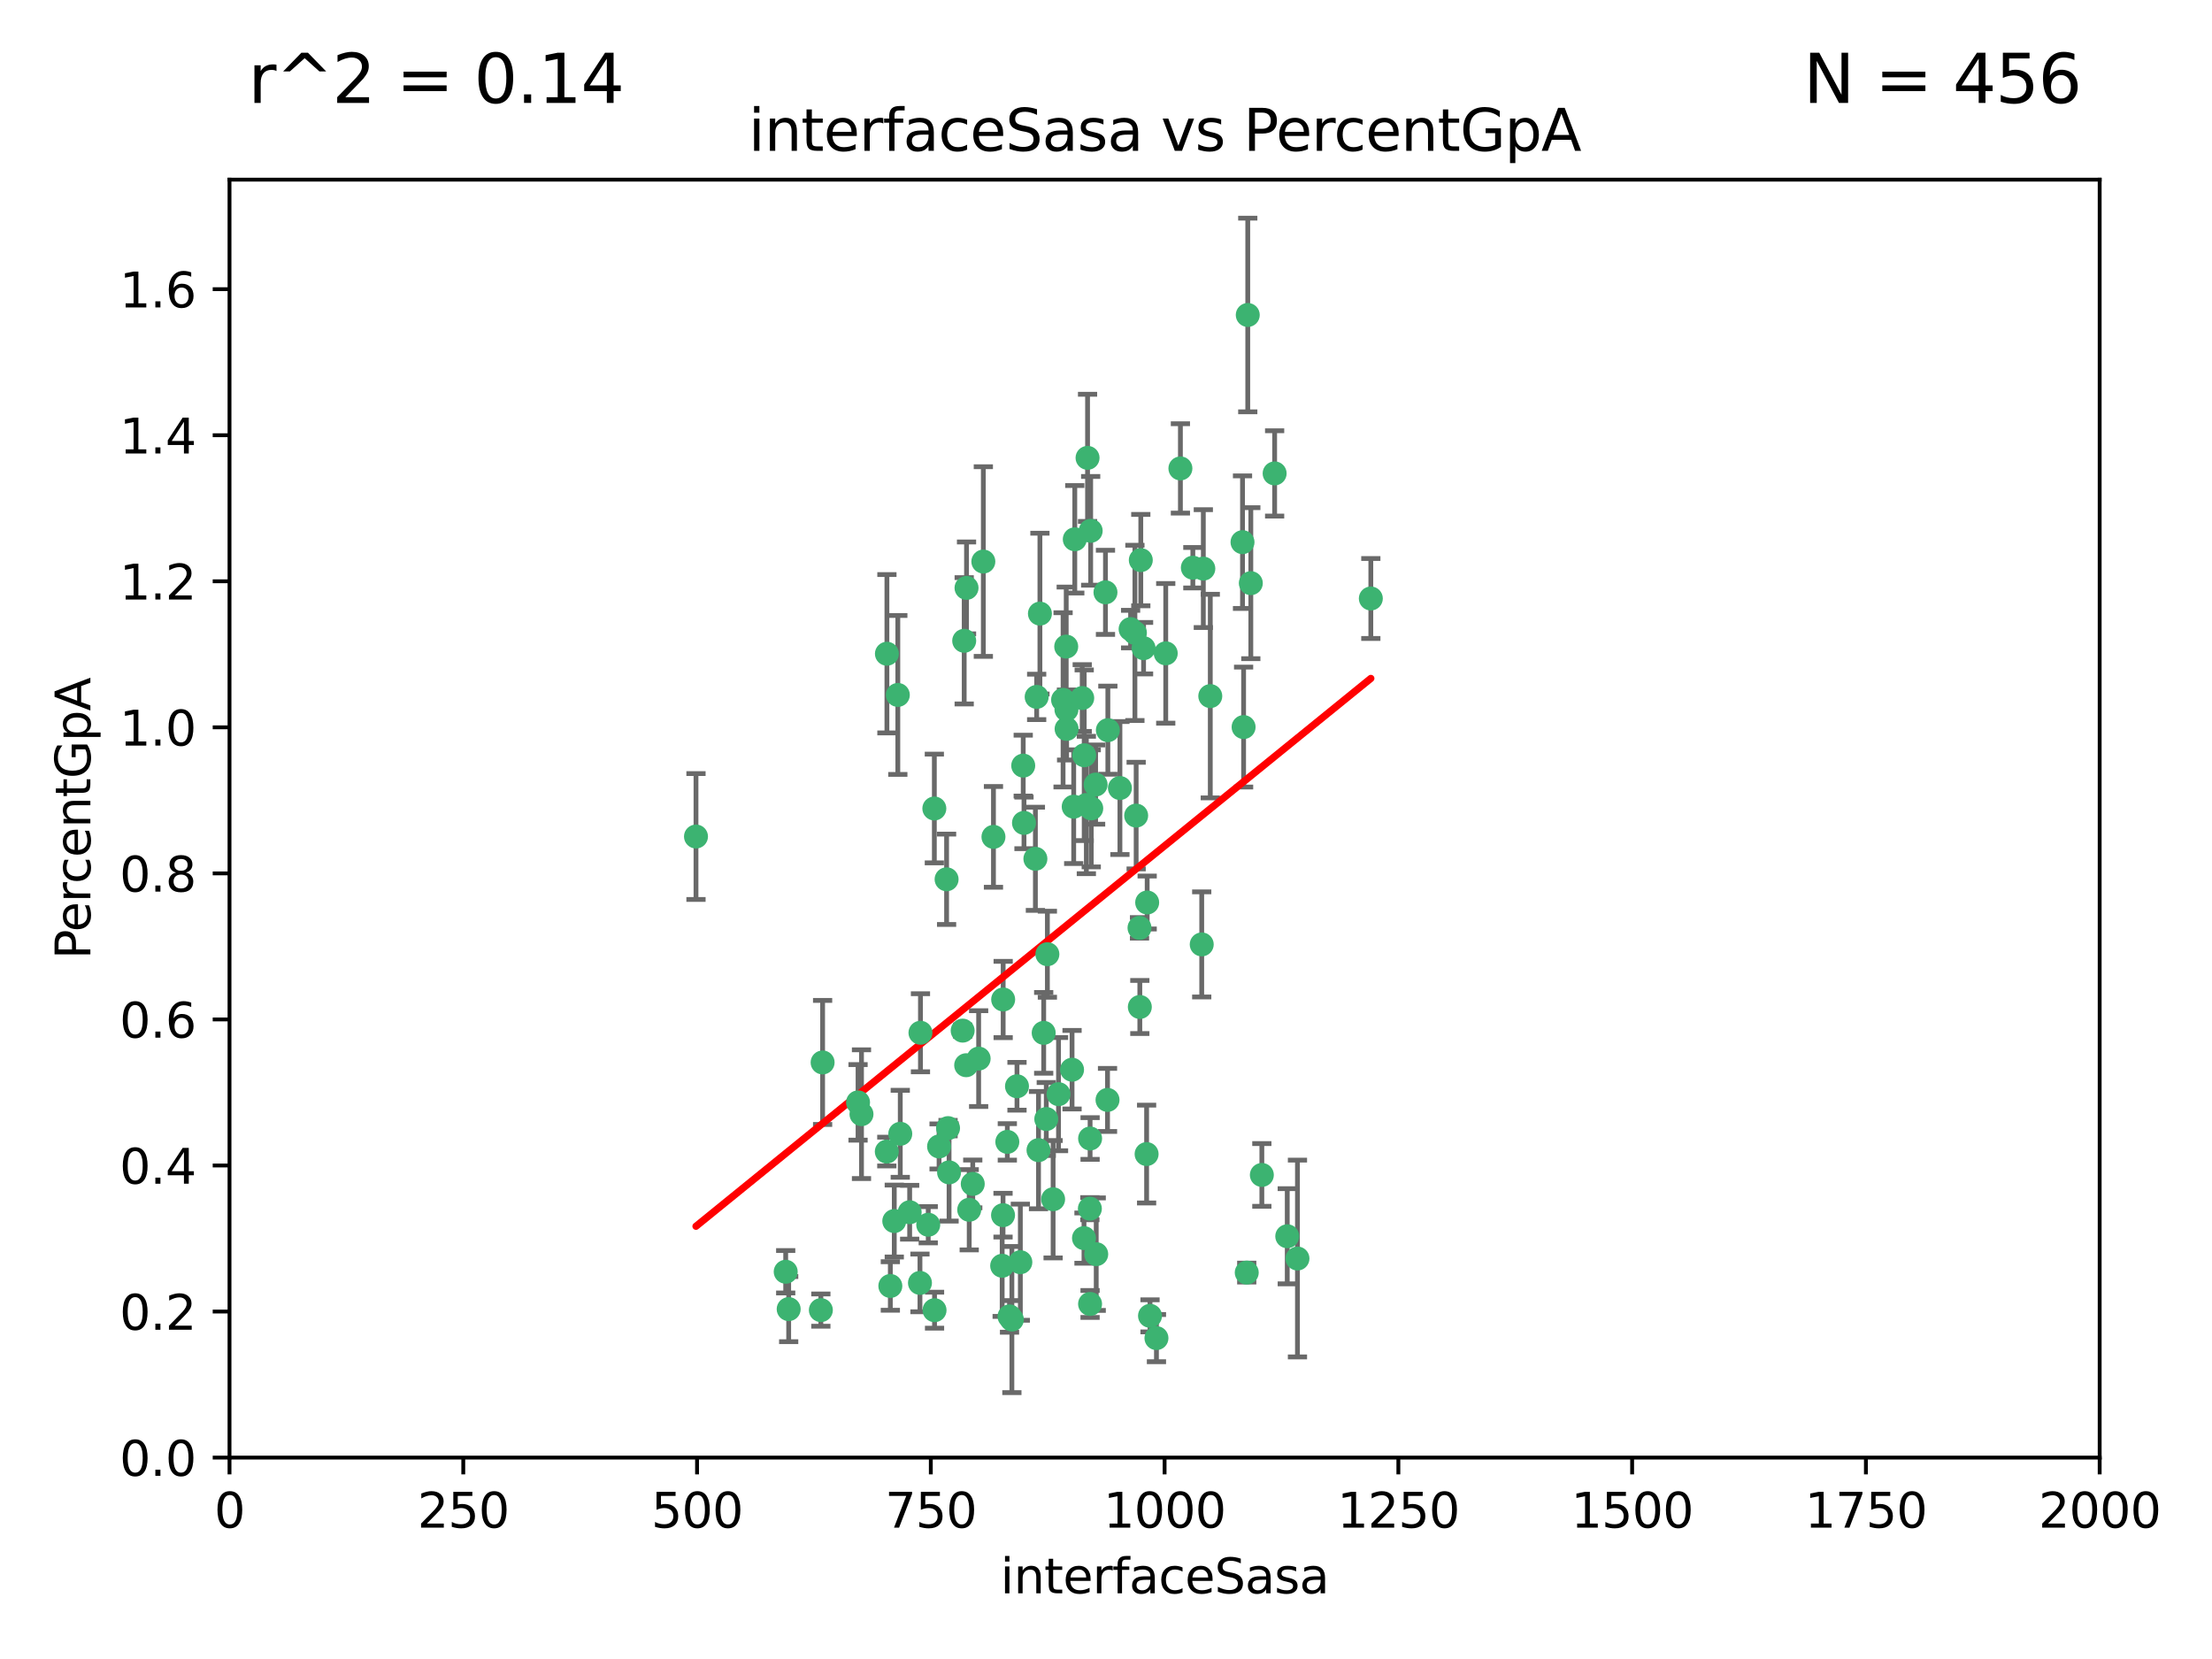 <?xml version="1.0" encoding="utf-8" standalone="no"?>
<!DOCTYPE svg PUBLIC "-//W3C//DTD SVG 1.1//EN"
  "http://www.w3.org/Graphics/SVG/1.1/DTD/svg11.dtd">
<svg xmlns:xlink="http://www.w3.org/1999/xlink" width="460.8pt" height="345.6pt" viewBox="0 0 460.8 345.6" xmlns="http://www.w3.org/2000/svg" version="1.1">
 <defs>
  <style type="text/css">*{stroke-linejoin: round; stroke-linecap: butt}</style>
 </defs>
 <g id="figure_1">
  <g id="patch_1">
   <path d="M 0 345.6 
L 460.8 345.6 
L 460.8 0 
L 0 0 
z
" style="fill: #ffffff"/>
  </g>
  <g id="axes_1">
   <g id="patch_2">
    <path d="M 47.81 303.64 
L 437.4 303.64 
L 437.4 37.422 
L 47.81 37.422 
z
" style="fill: #ffffff"/>
   </g>
   <g id="PathCollection_1">
    <defs>
     <path id="mc6e5987329" d="M 0 1.118 
C 0.297 1.118 0.581 1 0.791 0.791 
C 1 0.581 1.118 0.297 1.118 0 
C 1.118 -0.297 1 -0.581 0.791 -0.791 
C 0.581 -1 0.297 -1.118 0 -1.118 
C -0.297 -1.118 -0.581 -1 -0.791 -0.791 
C -1 -0.581 -1.118 -0.297 -1.118 0 
C -1.118 0.297 -1 0.581 -0.791 0.791 
C -0.581 1 -0.297 1.118 0 1.118 
z
" style="stroke: #3cb371"/>
    </defs>
    <g clip-path="url(#pf2d659d828)">
     <use xlink:href="#mc6e5987329" x="258.839" y="112.942" style="fill: #3cb371; stroke: #3cb371"/>
     <use xlink:href="#mc6e5987329" x="235.526" y="131.055" style="fill: #3cb371; stroke: #3cb371"/>
     <use xlink:href="#mc6e5987329" x="265.53" y="98.62" style="fill: #3cb371; stroke: #3cb371"/>
     <use xlink:href="#mc6e5987329" x="225.86" y="157.336" style="fill: #3cb371; stroke: #3cb371"/>
     <use xlink:href="#mc6e5987329" x="259.065" y="151.463" style="fill: #3cb371; stroke: #3cb371"/>
     <use xlink:href="#mc6e5987329" x="259.932" y="65.615" style="fill: #3cb371; stroke: #3cb371"/>
     <use xlink:href="#mc6e5987329" x="242.845" y="136.104" style="fill: #3cb371; stroke: #3cb371"/>
     <use xlink:href="#mc6e5987329" x="216.635" y="127.827" style="fill: #3cb371; stroke: #3cb371"/>
     <use xlink:href="#mc6e5987329" x="163.676" y="264.929" style="fill: #3cb371; stroke: #3cb371"/>
     <use xlink:href="#mc6e5987329" x="250.675" y="118.454" style="fill: #3cb371; stroke: #3cb371"/>
     <use xlink:href="#mc6e5987329" x="233.3" y="164.163" style="fill: #3cb371; stroke: #3cb371"/>
     <use xlink:href="#mc6e5987329" x="222.161" y="147.824" style="fill: #3cb371; stroke: #3cb371"/>
     <use xlink:href="#mc6e5987329" x="221.458" y="145.792" style="fill: #3cb371; stroke: #3cb371"/>
     <use xlink:href="#mc6e5987329" x="238.226" y="135.027" style="fill: #3cb371; stroke: #3cb371"/>
     <use xlink:href="#mc6e5987329" x="236.422" y="131.841" style="fill: #3cb371; stroke: #3cb371"/>
     <use xlink:href="#mc6e5987329" x="220.511" y="227.934" style="fill: #3cb371; stroke: #3cb371"/>
     <use xlink:href="#mc6e5987329" x="226.558" y="95.379" style="fill: #3cb371; stroke: #3cb371"/>
     <use xlink:href="#mc6e5987329" x="223.671" y="168.047" style="fill: #3cb371; stroke: #3cb371"/>
     <use xlink:href="#mc6e5987329" x="248.492" y="118.263" style="fill: #3cb371; stroke: #3cb371"/>
     <use xlink:href="#mc6e5987329" x="223.897" y="112.342" style="fill: #3cb371; stroke: #3cb371"/>
     <use xlink:href="#mc6e5987329" x="225.446" y="145.415" style="fill: #3cb371; stroke: #3cb371"/>
     <use xlink:href="#mc6e5987329" x="230.29" y="123.393" style="fill: #3cb371; stroke: #3cb371"/>
     <use xlink:href="#mc6e5987329" x="200.86" y="133.489" style="fill: #3cb371; stroke: #3cb371"/>
     <use xlink:href="#mc6e5987329" x="217.42" y="215.165" style="fill: #3cb371; stroke: #3cb371"/>
     <use xlink:href="#mc6e5987329" x="237.649" y="116.68" style="fill: #3cb371; stroke: #3cb371"/>
     <use xlink:href="#mc6e5987329" x="218.189" y="198.78" style="fill: #3cb371; stroke: #3cb371"/>
     <use xlink:href="#mc6e5987329" x="259.72" y="265.102" style="fill: #3cb371; stroke: #3cb371"/>
     <use xlink:href="#mc6e5987329" x="213.316" y="171.425" style="fill: #3cb371; stroke: #3cb371"/>
     <use xlink:href="#mc6e5987329" x="262.866" y="244.763" style="fill: #3cb371; stroke: #3cb371"/>
     <use xlink:href="#mc6e5987329" x="204.848" y="116.981" style="fill: #3cb371; stroke: #3cb371"/>
     <use xlink:href="#mc6e5987329" x="245.901" y="97.58" style="fill: #3cb371; stroke: #3cb371"/>
     <use xlink:href="#mc6e5987329" x="285.569" y="124.676" style="fill: #3cb371; stroke: #3cb371"/>
     <use xlink:href="#mc6e5987329" x="215.957" y="145.177" style="fill: #3cb371; stroke: #3cb371"/>
     <use xlink:href="#mc6e5987329" x="194.641" y="168.424" style="fill: #3cb371; stroke: #3cb371"/>
     <use xlink:href="#mc6e5987329" x="191.75" y="215.142" style="fill: #3cb371; stroke: #3cb371"/>
     <use xlink:href="#mc6e5987329" x="184.761" y="136.185" style="fill: #3cb371; stroke: #3cb371"/>
     <use xlink:href="#mc6e5987329" x="219.383" y="249.822" style="fill: #3cb371; stroke: #3cb371"/>
     <use xlink:href="#mc6e5987329" x="200.541" y="214.698" style="fill: #3cb371; stroke: #3cb371"/>
     <use xlink:href="#mc6e5987329" x="217.96" y="233.111" style="fill: #3cb371; stroke: #3cb371"/>
     <use xlink:href="#mc6e5987329" x="228.364" y="261.265" style="fill: #3cb371; stroke: #3cb371"/>
     <use xlink:href="#mc6e5987329" x="213.156" y="159.493" style="fill: #3cb371; stroke: #3cb371"/>
     <use xlink:href="#mc6e5987329" x="222.113" y="134.696" style="fill: #3cb371; stroke: #3cb371"/>
     <use xlink:href="#mc6e5987329" x="215.692" y="178.902" style="fill: #3cb371; stroke: #3cb371"/>
     <use xlink:href="#mc6e5987329" x="194.683" y="272.938" style="fill: #3cb371; stroke: #3cb371"/>
     <use xlink:href="#mc6e5987329" x="268.16" y="257.534" style="fill: #3cb371; stroke: #3cb371"/>
     <use xlink:href="#mc6e5987329" x="228.237" y="163.444" style="fill: #3cb371; stroke: #3cb371"/>
     <use xlink:href="#mc6e5987329" x="222.194" y="151.842" style="fill: #3cb371; stroke: #3cb371"/>
     <use xlink:href="#mc6e5987329" x="225.816" y="257.921" style="fill: #3cb371; stroke: #3cb371"/>
     <use xlink:href="#mc6e5987329" x="212.558" y="262.942" style="fill: #3cb371; stroke: #3cb371"/>
     <use xlink:href="#mc6e5987329" x="202.643" y="246.632" style="fill: #3cb371; stroke: #3cb371"/>
     <use xlink:href="#mc6e5987329" x="185.474" y="267.892" style="fill: #3cb371; stroke: #3cb371"/>
     <use xlink:href="#mc6e5987329" x="237.381" y="193.294" style="fill: #3cb371; stroke: #3cb371"/>
     <use xlink:href="#mc6e5987329" x="197.192" y="183.172" style="fill: #3cb371; stroke: #3cb371"/>
     <use xlink:href="#mc6e5987329" x="227.088" y="237.171" style="fill: #3cb371; stroke: #3cb371"/>
     <use xlink:href="#mc6e5987329" x="208.978" y="208.21" style="fill: #3cb371; stroke: #3cb371"/>
     <use xlink:href="#mc6e5987329" x="239.57" y="274.114" style="fill: #3cb371; stroke: #3cb371"/>
     <use xlink:href="#mc6e5987329" x="227.208" y="110.578" style="fill: #3cb371; stroke: #3cb371"/>
     <use xlink:href="#mc6e5987329" x="260.569" y="121.483" style="fill: #3cb371; stroke: #3cb371"/>
     <use xlink:href="#mc6e5987329" x="227.082" y="271.638" style="fill: #3cb371; stroke: #3cb371"/>
     <use xlink:href="#mc6e5987329" x="191.645" y="267.254" style="fill: #3cb371; stroke: #3cb371"/>
     <use xlink:href="#mc6e5987329" x="230.787" y="152.109" style="fill: #3cb371; stroke: #3cb371"/>
     <use xlink:href="#mc6e5987329" x="210.3" y="274.228" style="fill: #3cb371; stroke: #3cb371"/>
     <use xlink:href="#mc6e5987329" x="178.747" y="229.645" style="fill: #3cb371; stroke: #3cb371"/>
     <use xlink:href="#mc6e5987329" x="236.683" y="169.904" style="fill: #3cb371; stroke: #3cb371"/>
     <use xlink:href="#mc6e5987329" x="193.369" y="255.135" style="fill: #3cb371; stroke: #3cb371"/>
     <use xlink:href="#mc6e5987329" x="206.956" y="174.337" style="fill: #3cb371; stroke: #3cb371"/>
     <use xlink:href="#mc6e5987329" x="209.844" y="237.875" style="fill: #3cb371; stroke: #3cb371"/>
     <use xlink:href="#mc6e5987329" x="270.285" y="262.174" style="fill: #3cb371; stroke: #3cb371"/>
     <use xlink:href="#mc6e5987329" x="237.447" y="209.773" style="fill: #3cb371; stroke: #3cb371"/>
     <use xlink:href="#mc6e5987329" x="230.717" y="229.132" style="fill: #3cb371; stroke: #3cb371"/>
     <use xlink:href="#mc6e5987329" x="240.91" y="278.754" style="fill: #3cb371; stroke: #3cb371"/>
     <use xlink:href="#mc6e5987329" x="223.328" y="222.839" style="fill: #3cb371; stroke: #3cb371"/>
     <use xlink:href="#mc6e5987329" x="211.857" y="226.289" style="fill: #3cb371; stroke: #3cb371"/>
     <use xlink:href="#mc6e5987329" x="203.87" y="220.526" style="fill: #3cb371; stroke: #3cb371"/>
     <use xlink:href="#mc6e5987329" x="227.327" y="168.402" style="fill: #3cb371; stroke: #3cb371"/>
     <use xlink:href="#mc6e5987329" x="238.859" y="240.412" style="fill: #3cb371; stroke: #3cb371"/>
     <use xlink:href="#mc6e5987329" x="186.294" y="254.366" style="fill: #3cb371; stroke: #3cb371"/>
     <use xlink:href="#mc6e5987329" x="250.342" y="196.738" style="fill: #3cb371; stroke: #3cb371"/>
     <use xlink:href="#mc6e5987329" x="184.737" y="239.895" style="fill: #3cb371; stroke: #3cb371"/>
     <use xlink:href="#mc6e5987329" x="208.95" y="253.142" style="fill: #3cb371; stroke: #3cb371"/>
     <use xlink:href="#mc6e5987329" x="238.978" y="188.006" style="fill: #3cb371; stroke: #3cb371"/>
     <use xlink:href="#mc6e5987329" x="210.795" y="274.885" style="fill: #3cb371; stroke: #3cb371"/>
     <use xlink:href="#mc6e5987329" x="179.464" y="232.104" style="fill: #3cb371; stroke: #3cb371"/>
     <use xlink:href="#mc6e5987329" x="164.297" y="272.713" style="fill: #3cb371; stroke: #3cb371"/>
     <use xlink:href="#mc6e5987329" x="201.271" y="221.905" style="fill: #3cb371; stroke: #3cb371"/>
     <use xlink:href="#mc6e5987329" x="195.626" y="238.826" style="fill: #3cb371; stroke: #3cb371"/>
     <use xlink:href="#mc6e5987329" x="226.307" y="167.694" style="fill: #3cb371; stroke: #3cb371"/>
     <use xlink:href="#mc6e5987329" x="201.345" y="122.472" style="fill: #3cb371; stroke: #3cb371"/>
     <use xlink:href="#mc6e5987329" x="187.034" y="144.768" style="fill: #3cb371; stroke: #3cb371"/>
     <use xlink:href="#mc6e5987329" x="216.341" y="239.596" style="fill: #3cb371; stroke: #3cb371"/>
     <use xlink:href="#mc6e5987329" x="252.125" y="145.01" style="fill: #3cb371; stroke: #3cb371"/>
     <use xlink:href="#mc6e5987329" x="208.769" y="263.683" style="fill: #3cb371; stroke: #3cb371"/>
     <use xlink:href="#mc6e5987329" x="201.905" y="252.017" style="fill: #3cb371; stroke: #3cb371"/>
     <use xlink:href="#mc6e5987329" x="189.5" y="252.531" style="fill: #3cb371; stroke: #3cb371"/>
     <use xlink:href="#mc6e5987329" x="227.039" y="251.787" style="fill: #3cb371; stroke: #3cb371"/>
     <use xlink:href="#mc6e5987329" x="187.542" y="236.191" style="fill: #3cb371; stroke: #3cb371"/>
     <use xlink:href="#mc6e5987329" x="197.709" y="244.229" style="fill: #3cb371; stroke: #3cb371"/>
     <use xlink:href="#mc6e5987329" x="171" y="272.919" style="fill: #3cb371; stroke: #3cb371"/>
     <use xlink:href="#mc6e5987329" x="197.496" y="235.007" style="fill: #3cb371; stroke: #3cb371"/>
     <use xlink:href="#mc6e5987329" x="144.987" y="174.262" style="fill: #3cb371; stroke: #3cb371"/>
     <use xlink:href="#mc6e5987329" x="171.365" y="221.327" style="fill: #3cb371; stroke: #3cb371"/>
    </g>
   </g>
   <g id="matplotlib.axis_1">
    <g id="xtick_1">
     <g id="line2d_1">
      <defs>
       <path id="m410155ccd5" d="M 0 0 
L 0 3.5 
" style="stroke: #000000; stroke-width: 0.8"/>
      </defs>
      <g>
       <use xlink:href="#m410155ccd5" x="47.81" y="303.64" style="stroke: #000000; stroke-width: 0.8"/>
      </g>
     </g>
     <g id="text_1">
      <!-- 0 -->
      <g transform="translate(44.629 318.238)scale(0.1 -0.1)">
       <defs>
        <path id="DejaVuSans-30" d="M 2034 4250 
Q 1547 4250 1301 3770 
Q 1056 3291 1056 2328 
Q 1056 1369 1301 889 
Q 1547 409 2034 409 
Q 2525 409 2770 889 
Q 3016 1369 3016 2328 
Q 3016 3291 2770 3770 
Q 2525 4250 2034 4250 
z
M 2034 4750 
Q 2819 4750 3233 4129 
Q 3647 3509 3647 2328 
Q 3647 1150 3233 529 
Q 2819 -91 2034 -91 
Q 1250 -91 836 529 
Q 422 1150 422 2328 
Q 422 3509 836 4129 
Q 1250 4750 2034 4750 
z
" transform="scale(0.016)"/>
       </defs>
       <use xlink:href="#DejaVuSans-30"/>
      </g>
     </g>
    </g>
    <g id="xtick_2">
     <g id="line2d_2">
      <g>
       <use xlink:href="#m410155ccd5" x="96.509" y="303.64" style="stroke: #000000; stroke-width: 0.8"/>
      </g>
     </g>
     <g id="text_2">
      <!-- 250 -->
      <g transform="translate(86.965 318.238)scale(0.1 -0.1)">
       <defs>
        <path id="DejaVuSans-32" d="M 1228 531 
L 3431 531 
L 3431 0 
L 469 0 
L 469 531 
Q 828 903 1448 1529 
Q 2069 2156 2228 2338 
Q 2531 2678 2651 2914 
Q 2772 3150 2772 3378 
Q 2772 3750 2511 3984 
Q 2250 4219 1831 4219 
Q 1534 4219 1204 4116 
Q 875 4013 500 3803 
L 500 4441 
Q 881 4594 1212 4672 
Q 1544 4750 1819 4750 
Q 2544 4750 2975 4387 
Q 3406 4025 3406 3419 
Q 3406 3131 3298 2873 
Q 3191 2616 2906 2266 
Q 2828 2175 2409 1742 
Q 1991 1309 1228 531 
z
" transform="scale(0.016)"/>
        <path id="DejaVuSans-35" d="M 691 4666 
L 3169 4666 
L 3169 4134 
L 1269 4134 
L 1269 2991 
Q 1406 3038 1543 3061 
Q 1681 3084 1819 3084 
Q 2600 3084 3056 2656 
Q 3513 2228 3513 1497 
Q 3513 744 3044 326 
Q 2575 -91 1722 -91 
Q 1428 -91 1123 -41 
Q 819 9 494 109 
L 494 744 
Q 775 591 1075 516 
Q 1375 441 1709 441 
Q 2250 441 2565 725 
Q 2881 1009 2881 1497 
Q 2881 1984 2565 2268 
Q 2250 2553 1709 2553 
Q 1456 2553 1204 2497 
Q 953 2441 691 2322 
L 691 4666 
z
" transform="scale(0.016)"/>
       </defs>
       <use xlink:href="#DejaVuSans-32"/>
       <use xlink:href="#DejaVuSans-35" x="63.623"/>
       <use xlink:href="#DejaVuSans-30" x="127.246"/>
      </g>
     </g>
    </g>
    <g id="xtick_3">
     <g id="line2d_3">
      <g>
       <use xlink:href="#m410155ccd5" x="145.208" y="303.64" style="stroke: #000000; stroke-width: 0.8"/>
      </g>
     </g>
     <g id="text_3">
      <!-- 500 -->
      <g transform="translate(135.664 318.238)scale(0.1 -0.1)">
       <use xlink:href="#DejaVuSans-35"/>
       <use xlink:href="#DejaVuSans-30" x="63.623"/>
       <use xlink:href="#DejaVuSans-30" x="127.246"/>
      </g>
     </g>
    </g>
    <g id="xtick_4">
     <g id="line2d_4">
      <g>
       <use xlink:href="#m410155ccd5" x="193.906" y="303.64" style="stroke: #000000; stroke-width: 0.8"/>
      </g>
     </g>
     <g id="text_4">
      <!-- 750 -->
      <g transform="translate(184.363 318.238)scale(0.1 -0.1)">
       <defs>
        <path id="DejaVuSans-37" d="M 525 4666 
L 3525 4666 
L 3525 4397 
L 1831 0 
L 1172 0 
L 2766 4134 
L 525 4134 
L 525 4666 
z
" transform="scale(0.016)"/>
       </defs>
       <use xlink:href="#DejaVuSans-37"/>
       <use xlink:href="#DejaVuSans-35" x="63.623"/>
       <use xlink:href="#DejaVuSans-30" x="127.246"/>
      </g>
     </g>
    </g>
    <g id="xtick_5">
     <g id="line2d_5">
      <g>
       <use xlink:href="#m410155ccd5" x="242.605" y="303.64" style="stroke: #000000; stroke-width: 0.8"/>
      </g>
     </g>
     <g id="text_5">
      <!-- 1000 -->
      <g transform="translate(229.88 318.238)scale(0.1 -0.1)">
       <defs>
        <path id="DejaVuSans-31" d="M 794 531 
L 1825 531 
L 1825 4091 
L 703 3866 
L 703 4441 
L 1819 4666 
L 2450 4666 
L 2450 531 
L 3481 531 
L 3481 0 
L 794 0 
L 794 531 
z
" transform="scale(0.016)"/>
       </defs>
       <use xlink:href="#DejaVuSans-31"/>
       <use xlink:href="#DejaVuSans-30" x="63.623"/>
       <use xlink:href="#DejaVuSans-30" x="127.246"/>
       <use xlink:href="#DejaVuSans-30" x="190.869"/>
      </g>
     </g>
    </g>
    <g id="xtick_6">
     <g id="line2d_6">
      <g>
       <use xlink:href="#m410155ccd5" x="291.304" y="303.64" style="stroke: #000000; stroke-width: 0.8"/>
      </g>
     </g>
     <g id="text_6">
      <!-- 1250 -->
      <g transform="translate(278.579 318.238)scale(0.1 -0.1)">
       <use xlink:href="#DejaVuSans-31"/>
       <use xlink:href="#DejaVuSans-32" x="63.623"/>
       <use xlink:href="#DejaVuSans-35" x="127.246"/>
       <use xlink:href="#DejaVuSans-30" x="190.869"/>
      </g>
     </g>
    </g>
    <g id="xtick_7">
     <g id="line2d_7">
      <g>
       <use xlink:href="#m410155ccd5" x="340.002" y="303.64" style="stroke: #000000; stroke-width: 0.8"/>
      </g>
     </g>
     <g id="text_7">
      <!-- 1500 -->
      <g transform="translate(327.277 318.238)scale(0.1 -0.1)">
       <use xlink:href="#DejaVuSans-31"/>
       <use xlink:href="#DejaVuSans-35" x="63.623"/>
       <use xlink:href="#DejaVuSans-30" x="127.246"/>
       <use xlink:href="#DejaVuSans-30" x="190.869"/>
      </g>
     </g>
    </g>
    <g id="xtick_8">
     <g id="line2d_8">
      <g>
       <use xlink:href="#m410155ccd5" x="388.701" y="303.64" style="stroke: #000000; stroke-width: 0.8"/>
      </g>
     </g>
     <g id="text_8">
      <!-- 1750 -->
      <g transform="translate(375.976 318.238)scale(0.1 -0.1)">
       <use xlink:href="#DejaVuSans-31"/>
       <use xlink:href="#DejaVuSans-37" x="63.623"/>
       <use xlink:href="#DejaVuSans-35" x="127.246"/>
       <use xlink:href="#DejaVuSans-30" x="190.869"/>
      </g>
     </g>
    </g>
    <g id="xtick_9">
     <g id="line2d_9">
      <g>
       <use xlink:href="#m410155ccd5" x="437.4" y="303.64" style="stroke: #000000; stroke-width: 0.8"/>
      </g>
     </g>
     <g id="text_9">
      <!-- 2000 -->
      <g transform="translate(424.675 318.238)scale(0.1 -0.1)">
       <use xlink:href="#DejaVuSans-32"/>
       <use xlink:href="#DejaVuSans-30" x="63.623"/>
       <use xlink:href="#DejaVuSans-30" x="127.246"/>
       <use xlink:href="#DejaVuSans-30" x="190.869"/>
      </g>
     </g>
    </g>
    <g id="text_10">
     <!-- interfaceSasa -->
     <g transform="translate(208.398 331.917)scale(0.1 -0.1)">
      <defs>
       <path id="DejaVuSans-69" d="M 603 3500 
L 1178 3500 
L 1178 0 
L 603 0 
L 603 3500 
z
M 603 4863 
L 1178 4863 
L 1178 4134 
L 603 4134 
L 603 4863 
z
" transform="scale(0.016)"/>
       <path id="DejaVuSans-6e" d="M 3513 2113 
L 3513 0 
L 2938 0 
L 2938 2094 
Q 2938 2591 2744 2837 
Q 2550 3084 2163 3084 
Q 1697 3084 1428 2787 
Q 1159 2491 1159 1978 
L 1159 0 
L 581 0 
L 581 3500 
L 1159 3500 
L 1159 2956 
Q 1366 3272 1645 3428 
Q 1925 3584 2291 3584 
Q 2894 3584 3203 3211 
Q 3513 2838 3513 2113 
z
" transform="scale(0.016)"/>
       <path id="DejaVuSans-74" d="M 1172 4494 
L 1172 3500 
L 2356 3500 
L 2356 3053 
L 1172 3053 
L 1172 1153 
Q 1172 725 1289 603 
Q 1406 481 1766 481 
L 2356 481 
L 2356 0 
L 1766 0 
Q 1100 0 847 248 
Q 594 497 594 1153 
L 594 3053 
L 172 3053 
L 172 3500 
L 594 3500 
L 594 4494 
L 1172 4494 
z
" transform="scale(0.016)"/>
       <path id="DejaVuSans-65" d="M 3597 1894 
L 3597 1613 
L 953 1613 
Q 991 1019 1311 708 
Q 1631 397 2203 397 
Q 2534 397 2845 478 
Q 3156 559 3463 722 
L 3463 178 
Q 3153 47 2828 -22 
Q 2503 -91 2169 -91 
Q 1331 -91 842 396 
Q 353 884 353 1716 
Q 353 2575 817 3079 
Q 1281 3584 2069 3584 
Q 2775 3584 3186 3129 
Q 3597 2675 3597 1894 
z
M 3022 2063 
Q 3016 2534 2758 2815 
Q 2500 3097 2075 3097 
Q 1594 3097 1305 2825 
Q 1016 2553 972 2059 
L 3022 2063 
z
" transform="scale(0.016)"/>
       <path id="DejaVuSans-72" d="M 2631 2963 
Q 2534 3019 2420 3045 
Q 2306 3072 2169 3072 
Q 1681 3072 1420 2755 
Q 1159 2438 1159 1844 
L 1159 0 
L 581 0 
L 581 3500 
L 1159 3500 
L 1159 2956 
Q 1341 3275 1631 3429 
Q 1922 3584 2338 3584 
Q 2397 3584 2469 3576 
Q 2541 3569 2628 3553 
L 2631 2963 
z
" transform="scale(0.016)"/>
       <path id="DejaVuSans-66" d="M 2375 4863 
L 2375 4384 
L 1825 4384 
Q 1516 4384 1395 4259 
Q 1275 4134 1275 3809 
L 1275 3500 
L 2222 3500 
L 2222 3053 
L 1275 3053 
L 1275 0 
L 697 0 
L 697 3053 
L 147 3053 
L 147 3500 
L 697 3500 
L 697 3744 
Q 697 4328 969 4595 
Q 1241 4863 1831 4863 
L 2375 4863 
z
" transform="scale(0.016)"/>
       <path id="DejaVuSans-61" d="M 2194 1759 
Q 1497 1759 1228 1600 
Q 959 1441 959 1056 
Q 959 750 1161 570 
Q 1363 391 1709 391 
Q 2188 391 2477 730 
Q 2766 1069 2766 1631 
L 2766 1759 
L 2194 1759 
z
M 3341 1997 
L 3341 0 
L 2766 0 
L 2766 531 
Q 2569 213 2275 61 
Q 1981 -91 1556 -91 
Q 1019 -91 701 211 
Q 384 513 384 1019 
Q 384 1609 779 1909 
Q 1175 2209 1959 2209 
L 2766 2209 
L 2766 2266 
Q 2766 2663 2505 2880 
Q 2244 3097 1772 3097 
Q 1472 3097 1187 3025 
Q 903 2953 641 2809 
L 641 3341 
Q 956 3463 1253 3523 
Q 1550 3584 1831 3584 
Q 2591 3584 2966 3190 
Q 3341 2797 3341 1997 
z
" transform="scale(0.016)"/>
       <path id="DejaVuSans-63" d="M 3122 3366 
L 3122 2828 
Q 2878 2963 2633 3030 
Q 2388 3097 2138 3097 
Q 1578 3097 1268 2742 
Q 959 2388 959 1747 
Q 959 1106 1268 751 
Q 1578 397 2138 397 
Q 2388 397 2633 464 
Q 2878 531 3122 666 
L 3122 134 
Q 2881 22 2623 -34 
Q 2366 -91 2075 -91 
Q 1284 -91 818 406 
Q 353 903 353 1747 
Q 353 2603 823 3093 
Q 1294 3584 2113 3584 
Q 2378 3584 2631 3529 
Q 2884 3475 3122 3366 
z
" transform="scale(0.016)"/>
       <path id="DejaVuSans-53" d="M 3425 4513 
L 3425 3897 
Q 3066 4069 2747 4153 
Q 2428 4238 2131 4238 
Q 1616 4238 1336 4038 
Q 1056 3838 1056 3469 
Q 1056 3159 1242 3001 
Q 1428 2844 1947 2747 
L 2328 2669 
Q 3034 2534 3370 2195 
Q 3706 1856 3706 1288 
Q 3706 609 3251 259 
Q 2797 -91 1919 -91 
Q 1588 -91 1214 -16 
Q 841 59 441 206 
L 441 856 
Q 825 641 1194 531 
Q 1563 422 1919 422 
Q 2459 422 2753 634 
Q 3047 847 3047 1241 
Q 3047 1584 2836 1778 
Q 2625 1972 2144 2069 
L 1759 2144 
Q 1053 2284 737 2584 
Q 422 2884 422 3419 
Q 422 4038 858 4394 
Q 1294 4750 2059 4750 
Q 2388 4750 2728 4690 
Q 3069 4631 3425 4513 
z
" transform="scale(0.016)"/>
       <path id="DejaVuSans-73" d="M 2834 3397 
L 2834 2853 
Q 2591 2978 2328 3040 
Q 2066 3103 1784 3103 
Q 1356 3103 1142 2972 
Q 928 2841 928 2578 
Q 928 2378 1081 2264 
Q 1234 2150 1697 2047 
L 1894 2003 
Q 2506 1872 2764 1633 
Q 3022 1394 3022 966 
Q 3022 478 2636 193 
Q 2250 -91 1575 -91 
Q 1294 -91 989 -36 
Q 684 19 347 128 
L 347 722 
Q 666 556 975 473 
Q 1284 391 1588 391 
Q 1994 391 2212 530 
Q 2431 669 2431 922 
Q 2431 1156 2273 1281 
Q 2116 1406 1581 1522 
L 1381 1569 
Q 847 1681 609 1914 
Q 372 2147 372 2553 
Q 372 3047 722 3315 
Q 1072 3584 1716 3584 
Q 2034 3584 2315 3537 
Q 2597 3491 2834 3397 
z
" transform="scale(0.016)"/>
      </defs>
      <use xlink:href="#DejaVuSans-69"/>
      <use xlink:href="#DejaVuSans-6e" x="27.783"/>
      <use xlink:href="#DejaVuSans-74" x="91.162"/>
      <use xlink:href="#DejaVuSans-65" x="130.371"/>
      <use xlink:href="#DejaVuSans-72" x="191.895"/>
      <use xlink:href="#DejaVuSans-66" x="233.008"/>
      <use xlink:href="#DejaVuSans-61" x="268.213"/>
      <use xlink:href="#DejaVuSans-63" x="329.492"/>
      <use xlink:href="#DejaVuSans-65" x="384.473"/>
      <use xlink:href="#DejaVuSans-53" x="445.996"/>
      <use xlink:href="#DejaVuSans-61" x="509.473"/>
      <use xlink:href="#DejaVuSans-73" x="570.752"/>
      <use xlink:href="#DejaVuSans-61" x="622.852"/>
     </g>
    </g>
   </g>
   <g id="matplotlib.axis_2">
    <g id="ytick_1">
     <g id="line2d_10">
      <defs>
       <path id="m5a628e8209" d="M 0 0 
L -3.5 0 
" style="stroke: #000000; stroke-width: 0.8"/>
      </defs>
      <g>
       <use xlink:href="#m5a628e8209" x="47.81" y="303.64" style="stroke: #000000; stroke-width: 0.8"/>
      </g>
     </g>
     <g id="text_11">
      <!-- 0.0 -->
      <g transform="translate(24.907 307.439)scale(0.1 -0.1)">
       <defs>
        <path id="DejaVuSans-2e" d="M 684 794 
L 1344 794 
L 1344 0 
L 684 0 
L 684 794 
z
" transform="scale(0.016)"/>
       </defs>
       <use xlink:href="#DejaVuSans-30"/>
       <use xlink:href="#DejaVuSans-2e" x="63.623"/>
       <use xlink:href="#DejaVuSans-30" x="95.41"/>
      </g>
     </g>
    </g>
    <g id="ytick_2">
     <g id="line2d_11">
      <g>
       <use xlink:href="#m5a628e8209" x="47.81" y="273.215" style="stroke: #000000; stroke-width: 0.8"/>
      </g>
     </g>
     <g id="text_12">
      <!-- 0.2 -->
      <g transform="translate(24.907 277.014)scale(0.1 -0.1)">
       <use xlink:href="#DejaVuSans-30"/>
       <use xlink:href="#DejaVuSans-2e" x="63.623"/>
       <use xlink:href="#DejaVuSans-32" x="95.41"/>
      </g>
     </g>
    </g>
    <g id="ytick_3">
     <g id="line2d_12">
      <g>
       <use xlink:href="#m5a628e8209" x="47.81" y="242.79" style="stroke: #000000; stroke-width: 0.8"/>
      </g>
     </g>
     <g id="text_13">
      <!-- 0.4 -->
      <g transform="translate(24.907 246.589)scale(0.1 -0.1)">
       <defs>
        <path id="DejaVuSans-34" d="M 2419 4116 
L 825 1625 
L 2419 1625 
L 2419 4116 
z
M 2253 4666 
L 3047 4666 
L 3047 1625 
L 3713 1625 
L 3713 1100 
L 3047 1100 
L 3047 0 
L 2419 0 
L 2419 1100 
L 313 1100 
L 313 1709 
L 2253 4666 
z
" transform="scale(0.016)"/>
       </defs>
       <use xlink:href="#DejaVuSans-30"/>
       <use xlink:href="#DejaVuSans-2e" x="63.623"/>
       <use xlink:href="#DejaVuSans-34" x="95.41"/>
      </g>
     </g>
    </g>
    <g id="ytick_4">
     <g id="line2d_13">
      <g>
       <use xlink:href="#m5a628e8209" x="47.81" y="212.365" style="stroke: #000000; stroke-width: 0.8"/>
      </g>
     </g>
     <g id="text_14">
      <!-- 0.6 -->
      <g transform="translate(24.907 216.164)scale(0.1 -0.1)">
       <defs>
        <path id="DejaVuSans-36" d="M 2113 2584 
Q 1688 2584 1439 2293 
Q 1191 2003 1191 1497 
Q 1191 994 1439 701 
Q 1688 409 2113 409 
Q 2538 409 2786 701 
Q 3034 994 3034 1497 
Q 3034 2003 2786 2293 
Q 2538 2584 2113 2584 
z
M 3366 4563 
L 3366 3988 
Q 3128 4100 2886 4159 
Q 2644 4219 2406 4219 
Q 1781 4219 1451 3797 
Q 1122 3375 1075 2522 
Q 1259 2794 1537 2939 
Q 1816 3084 2150 3084 
Q 2853 3084 3261 2657 
Q 3669 2231 3669 1497 
Q 3669 778 3244 343 
Q 2819 -91 2113 -91 
Q 1303 -91 875 529 
Q 447 1150 447 2328 
Q 447 3434 972 4092 
Q 1497 4750 2381 4750 
Q 2619 4750 2861 4703 
Q 3103 4656 3366 4563 
z
" transform="scale(0.016)"/>
       </defs>
       <use xlink:href="#DejaVuSans-30"/>
       <use xlink:href="#DejaVuSans-2e" x="63.623"/>
       <use xlink:href="#DejaVuSans-36" x="95.41"/>
      </g>
     </g>
    </g>
    <g id="ytick_5">
     <g id="line2d_14">
      <g>
       <use xlink:href="#m5a628e8209" x="47.81" y="181.94" style="stroke: #000000; stroke-width: 0.8"/>
      </g>
     </g>
     <g id="text_15">
      <!-- 0.8 -->
      <g transform="translate(24.907 185.739)scale(0.1 -0.1)">
       <defs>
        <path id="DejaVuSans-38" d="M 2034 2216 
Q 1584 2216 1326 1975 
Q 1069 1734 1069 1313 
Q 1069 891 1326 650 
Q 1584 409 2034 409 
Q 2484 409 2743 651 
Q 3003 894 3003 1313 
Q 3003 1734 2745 1975 
Q 2488 2216 2034 2216 
z
M 1403 2484 
Q 997 2584 770 2862 
Q 544 3141 544 3541 
Q 544 4100 942 4425 
Q 1341 4750 2034 4750 
Q 2731 4750 3128 4425 
Q 3525 4100 3525 3541 
Q 3525 3141 3298 2862 
Q 3072 2584 2669 2484 
Q 3125 2378 3379 2068 
Q 3634 1759 3634 1313 
Q 3634 634 3220 271 
Q 2806 -91 2034 -91 
Q 1263 -91 848 271 
Q 434 634 434 1313 
Q 434 1759 690 2068 
Q 947 2378 1403 2484 
z
M 1172 3481 
Q 1172 3119 1398 2916 
Q 1625 2713 2034 2713 
Q 2441 2713 2670 2916 
Q 2900 3119 2900 3481 
Q 2900 3844 2670 4047 
Q 2441 4250 2034 4250 
Q 1625 4250 1398 4047 
Q 1172 3844 1172 3481 
z
" transform="scale(0.016)"/>
       </defs>
       <use xlink:href="#DejaVuSans-30"/>
       <use xlink:href="#DejaVuSans-2e" x="63.623"/>
       <use xlink:href="#DejaVuSans-38" x="95.41"/>
      </g>
     </g>
    </g>
    <g id="ytick_6">
     <g id="line2d_15">
      <g>
       <use xlink:href="#m5a628e8209" x="47.81" y="151.515" style="stroke: #000000; stroke-width: 0.8"/>
      </g>
     </g>
     <g id="text_16">
      <!-- 1.0 -->
      <g transform="translate(24.907 155.315)scale(0.1 -0.1)">
       <use xlink:href="#DejaVuSans-31"/>
       <use xlink:href="#DejaVuSans-2e" x="63.623"/>
       <use xlink:href="#DejaVuSans-30" x="95.41"/>
      </g>
     </g>
    </g>
    <g id="ytick_7">
     <g id="line2d_16">
      <g>
       <use xlink:href="#m5a628e8209" x="47.81" y="121.09" style="stroke: #000000; stroke-width: 0.8"/>
      </g>
     </g>
     <g id="text_17">
      <!-- 1.2 -->
      <g transform="translate(24.907 124.89)scale(0.1 -0.1)">
       <use xlink:href="#DejaVuSans-31"/>
       <use xlink:href="#DejaVuSans-2e" x="63.623"/>
       <use xlink:href="#DejaVuSans-32" x="95.41"/>
      </g>
     </g>
    </g>
    <g id="ytick_8">
     <g id="line2d_17">
      <g>
       <use xlink:href="#m5a628e8209" x="47.81" y="90.665" style="stroke: #000000; stroke-width: 0.8"/>
      </g>
     </g>
     <g id="text_18">
      <!-- 1.4 -->
      <g transform="translate(24.907 94.465)scale(0.1 -0.1)">
       <use xlink:href="#DejaVuSans-31"/>
       <use xlink:href="#DejaVuSans-2e" x="63.623"/>
       <use xlink:href="#DejaVuSans-34" x="95.41"/>
      </g>
     </g>
    </g>
    <g id="ytick_9">
     <g id="line2d_18">
      <g>
       <use xlink:href="#m5a628e8209" x="47.81" y="60.241" style="stroke: #000000; stroke-width: 0.8"/>
      </g>
     </g>
     <g id="text_19">
      <!-- 1.6 -->
      <g transform="translate(24.907 64.04)scale(0.1 -0.1)">
       <use xlink:href="#DejaVuSans-31"/>
       <use xlink:href="#DejaVuSans-2e" x="63.623"/>
       <use xlink:href="#DejaVuSans-36" x="95.41"/>
      </g>
     </g>
    </g>
    <g id="text_20">
     <!-- PercentGpA -->
     <g transform="translate(18.827 199.807)rotate(-90)scale(0.1 -0.1)">
      <defs>
       <path id="DejaVuSans-50" d="M 1259 4147 
L 1259 2394 
L 2053 2394 
Q 2494 2394 2734 2622 
Q 2975 2850 2975 3272 
Q 2975 3691 2734 3919 
Q 2494 4147 2053 4147 
L 1259 4147 
z
M 628 4666 
L 2053 4666 
Q 2838 4666 3239 4311 
Q 3641 3956 3641 3272 
Q 3641 2581 3239 2228 
Q 2838 1875 2053 1875 
L 1259 1875 
L 1259 0 
L 628 0 
L 628 4666 
z
" transform="scale(0.016)"/>
       <path id="DejaVuSans-47" d="M 3809 666 
L 3809 1919 
L 2778 1919 
L 2778 2438 
L 4434 2438 
L 4434 434 
Q 4069 175 3628 42 
Q 3188 -91 2688 -91 
Q 1594 -91 976 548 
Q 359 1188 359 2328 
Q 359 3472 976 4111 
Q 1594 4750 2688 4750 
Q 3144 4750 3555 4637 
Q 3966 4525 4313 4306 
L 4313 3634 
Q 3963 3931 3569 4081 
Q 3175 4231 2741 4231 
Q 1884 4231 1454 3753 
Q 1025 3275 1025 2328 
Q 1025 1384 1454 906 
Q 1884 428 2741 428 
Q 3075 428 3337 486 
Q 3600 544 3809 666 
z
" transform="scale(0.016)"/>
       <path id="DejaVuSans-70" d="M 1159 525 
L 1159 -1331 
L 581 -1331 
L 581 3500 
L 1159 3500 
L 1159 2969 
Q 1341 3281 1617 3432 
Q 1894 3584 2278 3584 
Q 2916 3584 3314 3078 
Q 3713 2572 3713 1747 
Q 3713 922 3314 415 
Q 2916 -91 2278 -91 
Q 1894 -91 1617 61 
Q 1341 213 1159 525 
z
M 3116 1747 
Q 3116 2381 2855 2742 
Q 2594 3103 2138 3103 
Q 1681 3103 1420 2742 
Q 1159 2381 1159 1747 
Q 1159 1113 1420 752 
Q 1681 391 2138 391 
Q 2594 391 2855 752 
Q 3116 1113 3116 1747 
z
" transform="scale(0.016)"/>
       <path id="DejaVuSans-41" d="M 2188 4044 
L 1331 1722 
L 3047 1722 
L 2188 4044 
z
M 1831 4666 
L 2547 4666 
L 4325 0 
L 3669 0 
L 3244 1197 
L 1141 1197 
L 716 0 
L 50 0 
L 1831 4666 
z
" transform="scale(0.016)"/>
      </defs>
      <use xlink:href="#DejaVuSans-50"/>
      <use xlink:href="#DejaVuSans-65" x="56.678"/>
      <use xlink:href="#DejaVuSans-72" x="118.201"/>
      <use xlink:href="#DejaVuSans-63" x="157.064"/>
      <use xlink:href="#DejaVuSans-65" x="212.045"/>
      <use xlink:href="#DejaVuSans-6e" x="273.568"/>
      <use xlink:href="#DejaVuSans-74" x="336.947"/>
      <use xlink:href="#DejaVuSans-47" x="376.156"/>
      <use xlink:href="#DejaVuSans-70" x="453.646"/>
      <use xlink:href="#DejaVuSans-41" x="517.123"/>
     </g>
    </g>
   </g>
   <g id="LineCollection_1">
    <path d="M 258.839 126.749 
L 258.839 99.136 
" clip-path="url(#pf2d659d828)" style="fill: none; stroke: #696969"/>
    <path d="M 235.526 134.965 
L 235.526 127.145 
" clip-path="url(#pf2d659d828)" style="fill: none; stroke: #696969"/>
    <path d="M 265.53 107.507 
L 265.53 89.732 
" clip-path="url(#pf2d659d828)" style="fill: none; stroke: #696969"/>
    <path d="M 225.86 175.112 
L 225.86 139.559 
" clip-path="url(#pf2d659d828)" style="fill: none; stroke: #696969"/>
    <path d="M 259.065 163.951 
L 259.065 138.975 
" clip-path="url(#pf2d659d828)" style="fill: none; stroke: #696969"/>
    <path d="M 259.932 85.786 
L 259.932 45.445 
" clip-path="url(#pf2d659d828)" style="fill: none; stroke: #696969"/>
    <path d="M 242.845 150.651 
L 242.845 121.557 
" clip-path="url(#pf2d659d828)" style="fill: none; stroke: #696969"/>
    <path d="M 216.635 144.574 
L 216.635 111.081 
" clip-path="url(#pf2d659d828)" style="fill: none; stroke: #696969"/>
    <path d="M 163.676 269.347 
L 163.676 260.51 
" clip-path="url(#pf2d659d828)" style="fill: none; stroke: #696969"/>
    <path d="M 250.675 130.729 
L 250.675 106.178 
" clip-path="url(#pf2d659d828)" style="fill: none; stroke: #696969"/>
    <path d="M 233.3 178.012 
L 233.3 150.313 
" clip-path="url(#pf2d659d828)" style="fill: none; stroke: #696969"/>
    <path d="M 222.161 151.915 
L 222.161 143.733 
" clip-path="url(#pf2d659d828)" style="fill: none; stroke: #696969"/>
    <path d="M 221.458 163.943 
L 221.458 127.641 
" clip-path="url(#pf2d659d828)" style="fill: none; stroke: #696969"/>
    <path d="M 238.226 140.389 
L 238.226 129.666 
" clip-path="url(#pf2d659d828)" style="fill: none; stroke: #696969"/>
    <path d="M 236.422 150.099 
L 236.422 113.583 
" clip-path="url(#pf2d659d828)" style="fill: none; stroke: #696969"/>
    <path d="M 220.511 239.724 
L 220.511 216.143 
" clip-path="url(#pf2d659d828)" style="fill: none; stroke: #696969"/>
    <path d="M 226.558 108.623 
L 226.558 82.135 
" clip-path="url(#pf2d659d828)" style="fill: none; stroke: #696969"/>
    <path d="M 223.671 179.887 
L 223.671 156.207 
" clip-path="url(#pf2d659d828)" style="fill: none; stroke: #696969"/>
    <path d="M 248.492 122.479 
L 248.492 114.047 
" clip-path="url(#pf2d659d828)" style="fill: none; stroke: #696969"/>
    <path d="M 223.897 123.537 
L 223.897 101.147 
" clip-path="url(#pf2d659d828)" style="fill: none; stroke: #696969"/>
    <path d="M 225.446 152.367 
L 225.446 138.462 
" clip-path="url(#pf2d659d828)" style="fill: none; stroke: #696969"/>
    <path d="M 230.29 132.157 
L 230.29 114.628 
" clip-path="url(#pf2d659d828)" style="fill: none; stroke: #696969"/>
    <path d="M 200.86 146.643 
L 200.86 120.334 
" clip-path="url(#pf2d659d828)" style="fill: none; stroke: #696969"/>
    <path d="M 217.42 223.575 
L 217.42 206.755 
" clip-path="url(#pf2d659d828)" style="fill: none; stroke: #696969"/>
    <path d="M 237.649 126.199 
L 237.649 107.162 
" clip-path="url(#pf2d659d828)" style="fill: none; stroke: #696969"/>
    <path d="M 218.189 207.741 
L 218.189 189.818 
" clip-path="url(#pf2d659d828)" style="fill: none; stroke: #696969"/>
    <path d="M 259.72 267.074 
L 259.72 263.13 
" clip-path="url(#pf2d659d828)" style="fill: none; stroke: #696969"/>
    <path d="M 213.316 176.796 
L 213.316 166.055 
" clip-path="url(#pf2d659d828)" style="fill: none; stroke: #696969"/>
    <path d="M 262.866 251.299 
L 262.866 238.228 
" clip-path="url(#pf2d659d828)" style="fill: none; stroke: #696969"/>
    <path d="M 204.848 136.737 
L 204.848 97.225 
" clip-path="url(#pf2d659d828)" style="fill: none; stroke: #696969"/>
    <path d="M 245.901 106.886 
L 245.901 88.275 
" clip-path="url(#pf2d659d828)" style="fill: none; stroke: #696969"/>
    <path d="M 285.569 133.004 
L 285.569 116.348 
" clip-path="url(#pf2d659d828)" style="fill: none; stroke: #696969"/>
    <path d="M 215.957 149.907 
L 215.957 140.447 
" clip-path="url(#pf2d659d828)" style="fill: none; stroke: #696969"/>
    <path d="M 194.641 179.748 
L 194.641 157.1 
" clip-path="url(#pf2d659d828)" style="fill: none; stroke: #696969"/>
    <path d="M 191.75 223.271 
L 191.75 207.014 
" clip-path="url(#pf2d659d828)" style="fill: none; stroke: #696969"/>
    <path d="M 184.761 152.678 
L 184.761 119.692 
" clip-path="url(#pf2d659d828)" style="fill: none; stroke: #696969"/>
    <path d="M 219.383 262.046 
L 219.383 237.598 
" clip-path="url(#pf2d659d828)" style="fill: none; stroke: #696969"/>
    <path d="M 200.541 215.872 
L 200.541 213.525 
" clip-path="url(#pf2d659d828)" style="fill: none; stroke: #696969"/>
    <path d="M 217.96 240.712 
L 217.96 225.511 
" clip-path="url(#pf2d659d828)" style="fill: none; stroke: #696969"/>
    <path d="M 228.364 272.984 
L 228.364 249.546 
" clip-path="url(#pf2d659d828)" style="fill: none; stroke: #696969"/>
    <path d="M 213.156 165.836 
L 213.156 153.151 
" clip-path="url(#pf2d659d828)" style="fill: none; stroke: #696969"/>
    <path d="M 222.113 147.092 
L 222.113 122.3 
" clip-path="url(#pf2d659d828)" style="fill: none; stroke: #696969"/>
    <path d="M 215.692 189.647 
L 215.692 168.157 
" clip-path="url(#pf2d659d828)" style="fill: none; stroke: #696969"/>
    <path d="M 194.683 276.686 
L 194.683 269.19 
" clip-path="url(#pf2d659d828)" style="fill: none; stroke: #696969"/>
    <path d="M 268.16 267.448 
L 268.16 247.62 
" clip-path="url(#pf2d659d828)" style="fill: none; stroke: #696969"/>
    <path d="M 228.237 171.692 
L 228.237 155.195 
" clip-path="url(#pf2d659d828)" style="fill: none; stroke: #696969"/>
    <path d="M 222.194 158.326 
L 222.194 145.358 
" clip-path="url(#pf2d659d828)" style="fill: none; stroke: #696969"/>
    <path d="M 225.816 263.157 
L 225.816 252.686 
" clip-path="url(#pf2d659d828)" style="fill: none; stroke: #696969"/>
    <path d="M 212.558 275.04 
L 212.558 250.843 
" clip-path="url(#pf2d659d828)" style="fill: none; stroke: #696969"/>
    <path d="M 202.643 251.609 
L 202.643 241.655 
" clip-path="url(#pf2d659d828)" style="fill: none; stroke: #696969"/>
    <path d="M 185.474 272.944 
L 185.474 262.841 
" clip-path="url(#pf2d659d828)" style="fill: none; stroke: #696969"/>
    <path d="M 237.381 195.438 
L 237.381 191.15 
" clip-path="url(#pf2d659d828)" style="fill: none; stroke: #696969"/>
    <path d="M 197.192 192.583 
L 197.192 173.76 
" clip-path="url(#pf2d659d828)" style="fill: none; stroke: #696969"/>
    <path d="M 227.088 241.515 
L 227.088 232.826 
" clip-path="url(#pf2d659d828)" style="fill: none; stroke: #696969"/>
    <path d="M 208.978 216.16 
L 208.978 200.26 
" clip-path="url(#pf2d659d828)" style="fill: none; stroke: #696969"/>
    <path d="M 239.57 277.454 
L 239.57 270.773 
" clip-path="url(#pf2d659d828)" style="fill: none; stroke: #696969"/>
    <path d="M 227.208 121.904 
L 227.208 99.253 
" clip-path="url(#pf2d659d828)" style="fill: none; stroke: #696969"/>
    <path d="M 260.569 137.213 
L 260.569 105.753 
" clip-path="url(#pf2d659d828)" style="fill: none; stroke: #696969"/>
    <path d="M 227.082 274.449 
L 227.082 268.827 
" clip-path="url(#pf2d659d828)" style="fill: none; stroke: #696969"/>
    <path d="M 191.645 273.264 
L 191.645 261.243 
" clip-path="url(#pf2d659d828)" style="fill: none; stroke: #696969"/>
    <path d="M 230.787 161.282 
L 230.787 142.935 
" clip-path="url(#pf2d659d828)" style="fill: none; stroke: #696969"/>
    <path d="M 210.3 277.523 
L 210.3 270.934 
" clip-path="url(#pf2d659d828)" style="fill: none; stroke: #696969"/>
    <path d="M 178.747 237.516 
L 178.747 221.775 
" clip-path="url(#pf2d659d828)" style="fill: none; stroke: #696969"/>
    <path d="M 236.683 181.011 
L 236.683 158.798 
" clip-path="url(#pf2d659d828)" style="fill: none; stroke: #696969"/>
    <path d="M 193.369 258.906 
L 193.369 251.365 
" clip-path="url(#pf2d659d828)" style="fill: none; stroke: #696969"/>
    <path d="M 206.956 184.833 
L 206.956 163.841 
" clip-path="url(#pf2d659d828)" style="fill: none; stroke: #696969"/>
    <path d="M 209.844 241.673 
L 209.844 234.077 
" clip-path="url(#pf2d659d828)" style="fill: none; stroke: #696969"/>
    <path d="M 270.285 282.672 
L 270.285 241.675 
" clip-path="url(#pf2d659d828)" style="fill: none; stroke: #696969"/>
    <path d="M 237.447 215.303 
L 237.447 204.243 
" clip-path="url(#pf2d659d828)" style="fill: none; stroke: #696969"/>
    <path d="M 230.717 235.699 
L 230.717 222.565 
" clip-path="url(#pf2d659d828)" style="fill: none; stroke: #696969"/>
    <path d="M 240.91 283.669 
L 240.91 273.839 
" clip-path="url(#pf2d659d828)" style="fill: none; stroke: #696969"/>
    <path d="M 223.328 231.019 
L 223.328 214.66 
" clip-path="url(#pf2d659d828)" style="fill: none; stroke: #696969"/>
    <path d="M 211.857 231.263 
L 211.857 221.315 
" clip-path="url(#pf2d659d828)" style="fill: none; stroke: #696969"/>
    <path d="M 203.87 230.501 
L 203.87 210.55 
" clip-path="url(#pf2d659d828)" style="fill: none; stroke: #696969"/>
    <path d="M 227.327 180.589 
L 227.327 156.214 
" clip-path="url(#pf2d659d828)" style="fill: none; stroke: #696969"/>
    <path d="M 238.859 250.601 
L 238.859 230.223 
" clip-path="url(#pf2d659d828)" style="fill: none; stroke: #696969"/>
    <path d="M 186.294 261.857 
L 186.294 246.874 
" clip-path="url(#pf2d659d828)" style="fill: none; stroke: #696969"/>
    <path d="M 250.342 207.688 
L 250.342 185.789 
" clip-path="url(#pf2d659d828)" style="fill: none; stroke: #696969"/>
    <path d="M 184.737 242.894 
L 184.737 236.896 
" clip-path="url(#pf2d659d828)" style="fill: none; stroke: #696969"/>
    <path d="M 208.95 257.696 
L 208.95 248.587 
" clip-path="url(#pf2d659d828)" style="fill: none; stroke: #696969"/>
    <path d="M 238.978 193.522 
L 238.978 182.491 
" clip-path="url(#pf2d659d828)" style="fill: none; stroke: #696969"/>
    <path d="M 210.795 290.106 
L 210.795 259.664 
" clip-path="url(#pf2d659d828)" style="fill: none; stroke: #696969"/>
    <path d="M 179.464 245.514 
L 179.464 218.694 
" clip-path="url(#pf2d659d828)" style="fill: none; stroke: #696969"/>
    <path d="M 164.297 279.5 
L 164.297 265.926 
" clip-path="url(#pf2d659d828)" style="fill: none; stroke: #696969"/>
    <path d="M 201.271 222.881 
L 201.271 220.929 
" clip-path="url(#pf2d659d828)" style="fill: none; stroke: #696969"/>
    <path d="M 195.626 243.52 
L 195.626 234.132 
" clip-path="url(#pf2d659d828)" style="fill: none; stroke: #696969"/>
    <path d="M 226.307 182.002 
L 226.307 153.386 
" clip-path="url(#pf2d659d828)" style="fill: none; stroke: #696969"/>
    <path d="M 201.345 132.041 
L 201.345 112.903 
" clip-path="url(#pf2d659d828)" style="fill: none; stroke: #696969"/>
    <path d="M 187.034 161.321 
L 187.034 128.216 
" clip-path="url(#pf2d659d828)" style="fill: none; stroke: #696969"/>
    <path d="M 216.341 251.813 
L 216.341 227.378 
" clip-path="url(#pf2d659d828)" style="fill: none; stroke: #696969"/>
    <path d="M 252.125 166.217 
L 252.125 123.803 
" clip-path="url(#pf2d659d828)" style="fill: none; stroke: #696969"/>
    <path d="M 208.769 274.233 
L 208.769 253.133 
" clip-path="url(#pf2d659d828)" style="fill: none; stroke: #696969"/>
    <path d="M 201.905 260.38 
L 201.905 243.654 
" clip-path="url(#pf2d659d828)" style="fill: none; stroke: #696969"/>
    <path d="M 189.5 258.134 
L 189.5 246.929 
" clip-path="url(#pf2d659d828)" style="fill: none; stroke: #696969"/>
    <path d="M 227.039 254.099 
L 227.039 249.475 
" clip-path="url(#pf2d659d828)" style="fill: none; stroke: #696969"/>
    <path d="M 187.542 245.25 
L 187.542 227.131 
" clip-path="url(#pf2d659d828)" style="fill: none; stroke: #696969"/>
    <path d="M 197.709 254.374 
L 197.709 234.083 
" clip-path="url(#pf2d659d828)" style="fill: none; stroke: #696969"/>
    <path d="M 171 276.281 
L 171 269.558 
" clip-path="url(#pf2d659d828)" style="fill: none; stroke: #696969"/>
    <path d="M 197.496 236.62 
L 197.496 233.393 
" clip-path="url(#pf2d659d828)" style="fill: none; stroke: #696969"/>
    <path d="M 144.987 187.374 
L 144.987 161.15 
" clip-path="url(#pf2d659d828)" style="fill: none; stroke: #696969"/>
    <path d="M 171.365 234.248 
L 171.365 208.405 
" clip-path="url(#pf2d659d828)" style="fill: none; stroke: #696969"/>
   </g>
   <g id="line2d_19">
    <defs>
     <path id="mbf102e0c2b" d="M 2 0 
L -2 -0 
" style="stroke: #696969"/>
    </defs>
    <g clip-path="url(#pf2d659d828)">
     <use xlink:href="#mbf102e0c2b" x="258.839" y="126.749" style="fill: #696969; stroke: #696969"/>
     <use xlink:href="#mbf102e0c2b" x="235.526" y="134.965" style="fill: #696969; stroke: #696969"/>
     <use xlink:href="#mbf102e0c2b" x="265.53" y="107.507" style="fill: #696969; stroke: #696969"/>
     <use xlink:href="#mbf102e0c2b" x="225.86" y="175.112" style="fill: #696969; stroke: #696969"/>
     <use xlink:href="#mbf102e0c2b" x="259.065" y="163.951" style="fill: #696969; stroke: #696969"/>
     <use xlink:href="#mbf102e0c2b" x="259.932" y="85.786" style="fill: #696969; stroke: #696969"/>
     <use xlink:href="#mbf102e0c2b" x="242.845" y="150.651" style="fill: #696969; stroke: #696969"/>
     <use xlink:href="#mbf102e0c2b" x="216.635" y="144.574" style="fill: #696969; stroke: #696969"/>
     <use xlink:href="#mbf102e0c2b" x="163.676" y="269.347" style="fill: #696969; stroke: #696969"/>
     <use xlink:href="#mbf102e0c2b" x="250.675" y="130.729" style="fill: #696969; stroke: #696969"/>
     <use xlink:href="#mbf102e0c2b" x="233.3" y="178.012" style="fill: #696969; stroke: #696969"/>
     <use xlink:href="#mbf102e0c2b" x="222.161" y="151.915" style="fill: #696969; stroke: #696969"/>
     <use xlink:href="#mbf102e0c2b" x="221.458" y="163.943" style="fill: #696969; stroke: #696969"/>
     <use xlink:href="#mbf102e0c2b" x="238.226" y="140.389" style="fill: #696969; stroke: #696969"/>
     <use xlink:href="#mbf102e0c2b" x="236.422" y="150.099" style="fill: #696969; stroke: #696969"/>
     <use xlink:href="#mbf102e0c2b" x="220.511" y="239.724" style="fill: #696969; stroke: #696969"/>
     <use xlink:href="#mbf102e0c2b" x="226.558" y="108.623" style="fill: #696969; stroke: #696969"/>
     <use xlink:href="#mbf102e0c2b" x="223.671" y="179.887" style="fill: #696969; stroke: #696969"/>
     <use xlink:href="#mbf102e0c2b" x="248.492" y="122.479" style="fill: #696969; stroke: #696969"/>
     <use xlink:href="#mbf102e0c2b" x="223.897" y="123.537" style="fill: #696969; stroke: #696969"/>
     <use xlink:href="#mbf102e0c2b" x="225.446" y="152.367" style="fill: #696969; stroke: #696969"/>
     <use xlink:href="#mbf102e0c2b" x="230.29" y="132.157" style="fill: #696969; stroke: #696969"/>
     <use xlink:href="#mbf102e0c2b" x="200.86" y="146.643" style="fill: #696969; stroke: #696969"/>
     <use xlink:href="#mbf102e0c2b" x="217.42" y="223.575" style="fill: #696969; stroke: #696969"/>
     <use xlink:href="#mbf102e0c2b" x="237.649" y="126.199" style="fill: #696969; stroke: #696969"/>
     <use xlink:href="#mbf102e0c2b" x="218.189" y="207.741" style="fill: #696969; stroke: #696969"/>
     <use xlink:href="#mbf102e0c2b" x="259.72" y="267.074" style="fill: #696969; stroke: #696969"/>
     <use xlink:href="#mbf102e0c2b" x="213.316" y="176.796" style="fill: #696969; stroke: #696969"/>
     <use xlink:href="#mbf102e0c2b" x="262.866" y="251.299" style="fill: #696969; stroke: #696969"/>
     <use xlink:href="#mbf102e0c2b" x="204.848" y="136.737" style="fill: #696969; stroke: #696969"/>
     <use xlink:href="#mbf102e0c2b" x="245.901" y="106.886" style="fill: #696969; stroke: #696969"/>
     <use xlink:href="#mbf102e0c2b" x="285.569" y="133.004" style="fill: #696969; stroke: #696969"/>
     <use xlink:href="#mbf102e0c2b" x="215.957" y="149.907" style="fill: #696969; stroke: #696969"/>
     <use xlink:href="#mbf102e0c2b" x="194.641" y="179.748" style="fill: #696969; stroke: #696969"/>
     <use xlink:href="#mbf102e0c2b" x="191.75" y="223.271" style="fill: #696969; stroke: #696969"/>
     <use xlink:href="#mbf102e0c2b" x="184.761" y="152.678" style="fill: #696969; stroke: #696969"/>
     <use xlink:href="#mbf102e0c2b" x="219.383" y="262.046" style="fill: #696969; stroke: #696969"/>
     <use xlink:href="#mbf102e0c2b" x="200.541" y="215.872" style="fill: #696969; stroke: #696969"/>
     <use xlink:href="#mbf102e0c2b" x="217.96" y="240.712" style="fill: #696969; stroke: #696969"/>
     <use xlink:href="#mbf102e0c2b" x="228.364" y="272.984" style="fill: #696969; stroke: #696969"/>
     <use xlink:href="#mbf102e0c2b" x="213.156" y="165.836" style="fill: #696969; stroke: #696969"/>
     <use xlink:href="#mbf102e0c2b" x="222.113" y="147.092" style="fill: #696969; stroke: #696969"/>
     <use xlink:href="#mbf102e0c2b" x="215.692" y="189.647" style="fill: #696969; stroke: #696969"/>
     <use xlink:href="#mbf102e0c2b" x="194.683" y="276.686" style="fill: #696969; stroke: #696969"/>
     <use xlink:href="#mbf102e0c2b" x="268.16" y="267.448" style="fill: #696969; stroke: #696969"/>
     <use xlink:href="#mbf102e0c2b" x="228.237" y="171.692" style="fill: #696969; stroke: #696969"/>
     <use xlink:href="#mbf102e0c2b" x="222.194" y="158.326" style="fill: #696969; stroke: #696969"/>
     <use xlink:href="#mbf102e0c2b" x="225.816" y="263.157" style="fill: #696969; stroke: #696969"/>
     <use xlink:href="#mbf102e0c2b" x="212.558" y="275.04" style="fill: #696969; stroke: #696969"/>
     <use xlink:href="#mbf102e0c2b" x="202.643" y="251.609" style="fill: #696969; stroke: #696969"/>
     <use xlink:href="#mbf102e0c2b" x="185.474" y="272.944" style="fill: #696969; stroke: #696969"/>
     <use xlink:href="#mbf102e0c2b" x="237.381" y="195.438" style="fill: #696969; stroke: #696969"/>
     <use xlink:href="#mbf102e0c2b" x="197.192" y="192.583" style="fill: #696969; stroke: #696969"/>
     <use xlink:href="#mbf102e0c2b" x="227.088" y="241.515" style="fill: #696969; stroke: #696969"/>
     <use xlink:href="#mbf102e0c2b" x="208.978" y="216.16" style="fill: #696969; stroke: #696969"/>
     <use xlink:href="#mbf102e0c2b" x="239.57" y="277.454" style="fill: #696969; stroke: #696969"/>
     <use xlink:href="#mbf102e0c2b" x="227.208" y="121.904" style="fill: #696969; stroke: #696969"/>
     <use xlink:href="#mbf102e0c2b" x="260.569" y="137.213" style="fill: #696969; stroke: #696969"/>
     <use xlink:href="#mbf102e0c2b" x="227.082" y="274.449" style="fill: #696969; stroke: #696969"/>
     <use xlink:href="#mbf102e0c2b" x="191.645" y="273.264" style="fill: #696969; stroke: #696969"/>
     <use xlink:href="#mbf102e0c2b" x="230.787" y="161.282" style="fill: #696969; stroke: #696969"/>
     <use xlink:href="#mbf102e0c2b" x="210.3" y="277.523" style="fill: #696969; stroke: #696969"/>
     <use xlink:href="#mbf102e0c2b" x="178.747" y="237.516" style="fill: #696969; stroke: #696969"/>
     <use xlink:href="#mbf102e0c2b" x="236.683" y="181.011" style="fill: #696969; stroke: #696969"/>
     <use xlink:href="#mbf102e0c2b" x="193.369" y="258.906" style="fill: #696969; stroke: #696969"/>
     <use xlink:href="#mbf102e0c2b" x="206.956" y="184.833" style="fill: #696969; stroke: #696969"/>
     <use xlink:href="#mbf102e0c2b" x="209.844" y="241.673" style="fill: #696969; stroke: #696969"/>
     <use xlink:href="#mbf102e0c2b" x="270.285" y="282.672" style="fill: #696969; stroke: #696969"/>
     <use xlink:href="#mbf102e0c2b" x="237.447" y="215.303" style="fill: #696969; stroke: #696969"/>
     <use xlink:href="#mbf102e0c2b" x="230.717" y="235.699" style="fill: #696969; stroke: #696969"/>
     <use xlink:href="#mbf102e0c2b" x="240.91" y="283.669" style="fill: #696969; stroke: #696969"/>
     <use xlink:href="#mbf102e0c2b" x="223.328" y="231.019" style="fill: #696969; stroke: #696969"/>
     <use xlink:href="#mbf102e0c2b" x="211.857" y="231.263" style="fill: #696969; stroke: #696969"/>
     <use xlink:href="#mbf102e0c2b" x="203.87" y="230.501" style="fill: #696969; stroke: #696969"/>
     <use xlink:href="#mbf102e0c2b" x="227.327" y="180.589" style="fill: #696969; stroke: #696969"/>
     <use xlink:href="#mbf102e0c2b" x="238.859" y="250.601" style="fill: #696969; stroke: #696969"/>
     <use xlink:href="#mbf102e0c2b" x="186.294" y="261.857" style="fill: #696969; stroke: #696969"/>
     <use xlink:href="#mbf102e0c2b" x="250.342" y="207.688" style="fill: #696969; stroke: #696969"/>
     <use xlink:href="#mbf102e0c2b" x="184.737" y="242.894" style="fill: #696969; stroke: #696969"/>
     <use xlink:href="#mbf102e0c2b" x="208.95" y="257.696" style="fill: #696969; stroke: #696969"/>
     <use xlink:href="#mbf102e0c2b" x="238.978" y="193.522" style="fill: #696969; stroke: #696969"/>
     <use xlink:href="#mbf102e0c2b" x="210.795" y="290.106" style="fill: #696969; stroke: #696969"/>
     <use xlink:href="#mbf102e0c2b" x="179.464" y="245.514" style="fill: #696969; stroke: #696969"/>
     <use xlink:href="#mbf102e0c2b" x="164.297" y="279.5" style="fill: #696969; stroke: #696969"/>
     <use xlink:href="#mbf102e0c2b" x="201.271" y="222.881" style="fill: #696969; stroke: #696969"/>
     <use xlink:href="#mbf102e0c2b" x="195.626" y="243.52" style="fill: #696969; stroke: #696969"/>
     <use xlink:href="#mbf102e0c2b" x="226.307" y="182.002" style="fill: #696969; stroke: #696969"/>
     <use xlink:href="#mbf102e0c2b" x="201.345" y="132.041" style="fill: #696969; stroke: #696969"/>
     <use xlink:href="#mbf102e0c2b" x="187.034" y="161.321" style="fill: #696969; stroke: #696969"/>
     <use xlink:href="#mbf102e0c2b" x="216.341" y="251.813" style="fill: #696969; stroke: #696969"/>
     <use xlink:href="#mbf102e0c2b" x="252.125" y="166.217" style="fill: #696969; stroke: #696969"/>
     <use xlink:href="#mbf102e0c2b" x="208.769" y="274.233" style="fill: #696969; stroke: #696969"/>
     <use xlink:href="#mbf102e0c2b" x="201.905" y="260.38" style="fill: #696969; stroke: #696969"/>
     <use xlink:href="#mbf102e0c2b" x="189.5" y="258.134" style="fill: #696969; stroke: #696969"/>
     <use xlink:href="#mbf102e0c2b" x="227.039" y="254.099" style="fill: #696969; stroke: #696969"/>
     <use xlink:href="#mbf102e0c2b" x="187.542" y="245.25" style="fill: #696969; stroke: #696969"/>
     <use xlink:href="#mbf102e0c2b" x="197.709" y="254.374" style="fill: #696969; stroke: #696969"/>
     <use xlink:href="#mbf102e0c2b" x="171" y="276.281" style="fill: #696969; stroke: #696969"/>
     <use xlink:href="#mbf102e0c2b" x="197.496" y="236.62" style="fill: #696969; stroke: #696969"/>
     <use xlink:href="#mbf102e0c2b" x="144.987" y="187.374" style="fill: #696969; stroke: #696969"/>
     <use xlink:href="#mbf102e0c2b" x="171.365" y="234.248" style="fill: #696969; stroke: #696969"/>
    </g>
   </g>
   <g id="line2d_20">
    <g clip-path="url(#pf2d659d828)">
     <use xlink:href="#mbf102e0c2b" x="258.839" y="99.136" style="fill: #696969; stroke: #696969"/>
     <use xlink:href="#mbf102e0c2b" x="235.526" y="127.145" style="fill: #696969; stroke: #696969"/>
     <use xlink:href="#mbf102e0c2b" x="265.53" y="89.732" style="fill: #696969; stroke: #696969"/>
     <use xlink:href="#mbf102e0c2b" x="225.86" y="139.559" style="fill: #696969; stroke: #696969"/>
     <use xlink:href="#mbf102e0c2b" x="259.065" y="138.975" style="fill: #696969; stroke: #696969"/>
     <use xlink:href="#mbf102e0c2b" x="259.932" y="45.445" style="fill: #696969; stroke: #696969"/>
     <use xlink:href="#mbf102e0c2b" x="242.845" y="121.557" style="fill: #696969; stroke: #696969"/>
     <use xlink:href="#mbf102e0c2b" x="216.635" y="111.081" style="fill: #696969; stroke: #696969"/>
     <use xlink:href="#mbf102e0c2b" x="163.676" y="260.51" style="fill: #696969; stroke: #696969"/>
     <use xlink:href="#mbf102e0c2b" x="250.675" y="106.178" style="fill: #696969; stroke: #696969"/>
     <use xlink:href="#mbf102e0c2b" x="233.3" y="150.313" style="fill: #696969; stroke: #696969"/>
     <use xlink:href="#mbf102e0c2b" x="222.161" y="143.733" style="fill: #696969; stroke: #696969"/>
     <use xlink:href="#mbf102e0c2b" x="221.458" y="127.641" style="fill: #696969; stroke: #696969"/>
     <use xlink:href="#mbf102e0c2b" x="238.226" y="129.666" style="fill: #696969; stroke: #696969"/>
     <use xlink:href="#mbf102e0c2b" x="236.422" y="113.583" style="fill: #696969; stroke: #696969"/>
     <use xlink:href="#mbf102e0c2b" x="220.511" y="216.143" style="fill: #696969; stroke: #696969"/>
     <use xlink:href="#mbf102e0c2b" x="226.558" y="82.135" style="fill: #696969; stroke: #696969"/>
     <use xlink:href="#mbf102e0c2b" x="223.671" y="156.207" style="fill: #696969; stroke: #696969"/>
     <use xlink:href="#mbf102e0c2b" x="248.492" y="114.047" style="fill: #696969; stroke: #696969"/>
     <use xlink:href="#mbf102e0c2b" x="223.897" y="101.147" style="fill: #696969; stroke: #696969"/>
     <use xlink:href="#mbf102e0c2b" x="225.446" y="138.462" style="fill: #696969; stroke: #696969"/>
     <use xlink:href="#mbf102e0c2b" x="230.29" y="114.628" style="fill: #696969; stroke: #696969"/>
     <use xlink:href="#mbf102e0c2b" x="200.86" y="120.334" style="fill: #696969; stroke: #696969"/>
     <use xlink:href="#mbf102e0c2b" x="217.42" y="206.755" style="fill: #696969; stroke: #696969"/>
     <use xlink:href="#mbf102e0c2b" x="237.649" y="107.162" style="fill: #696969; stroke: #696969"/>
     <use xlink:href="#mbf102e0c2b" x="218.189" y="189.818" style="fill: #696969; stroke: #696969"/>
     <use xlink:href="#mbf102e0c2b" x="259.72" y="263.13" style="fill: #696969; stroke: #696969"/>
     <use xlink:href="#mbf102e0c2b" x="213.316" y="166.055" style="fill: #696969; stroke: #696969"/>
     <use xlink:href="#mbf102e0c2b" x="262.866" y="238.228" style="fill: #696969; stroke: #696969"/>
     <use xlink:href="#mbf102e0c2b" x="204.848" y="97.225" style="fill: #696969; stroke: #696969"/>
     <use xlink:href="#mbf102e0c2b" x="245.901" y="88.275" style="fill: #696969; stroke: #696969"/>
     <use xlink:href="#mbf102e0c2b" x="285.569" y="116.348" style="fill: #696969; stroke: #696969"/>
     <use xlink:href="#mbf102e0c2b" x="215.957" y="140.447" style="fill: #696969; stroke: #696969"/>
     <use xlink:href="#mbf102e0c2b" x="194.641" y="157.1" style="fill: #696969; stroke: #696969"/>
     <use xlink:href="#mbf102e0c2b" x="191.75" y="207.014" style="fill: #696969; stroke: #696969"/>
     <use xlink:href="#mbf102e0c2b" x="184.761" y="119.692" style="fill: #696969; stroke: #696969"/>
     <use xlink:href="#mbf102e0c2b" x="219.383" y="237.598" style="fill: #696969; stroke: #696969"/>
     <use xlink:href="#mbf102e0c2b" x="200.541" y="213.525" style="fill: #696969; stroke: #696969"/>
     <use xlink:href="#mbf102e0c2b" x="217.96" y="225.511" style="fill: #696969; stroke: #696969"/>
     <use xlink:href="#mbf102e0c2b" x="228.364" y="249.546" style="fill: #696969; stroke: #696969"/>
     <use xlink:href="#mbf102e0c2b" x="213.156" y="153.151" style="fill: #696969; stroke: #696969"/>
     <use xlink:href="#mbf102e0c2b" x="222.113" y="122.3" style="fill: #696969; stroke: #696969"/>
     <use xlink:href="#mbf102e0c2b" x="215.692" y="168.157" style="fill: #696969; stroke: #696969"/>
     <use xlink:href="#mbf102e0c2b" x="194.683" y="269.19" style="fill: #696969; stroke: #696969"/>
     <use xlink:href="#mbf102e0c2b" x="268.16" y="247.62" style="fill: #696969; stroke: #696969"/>
     <use xlink:href="#mbf102e0c2b" x="228.237" y="155.195" style="fill: #696969; stroke: #696969"/>
     <use xlink:href="#mbf102e0c2b" x="222.194" y="145.358" style="fill: #696969; stroke: #696969"/>
     <use xlink:href="#mbf102e0c2b" x="225.816" y="252.686" style="fill: #696969; stroke: #696969"/>
     <use xlink:href="#mbf102e0c2b" x="212.558" y="250.843" style="fill: #696969; stroke: #696969"/>
     <use xlink:href="#mbf102e0c2b" x="202.643" y="241.655" style="fill: #696969; stroke: #696969"/>
     <use xlink:href="#mbf102e0c2b" x="185.474" y="262.841" style="fill: #696969; stroke: #696969"/>
     <use xlink:href="#mbf102e0c2b" x="237.381" y="191.15" style="fill: #696969; stroke: #696969"/>
     <use xlink:href="#mbf102e0c2b" x="197.192" y="173.76" style="fill: #696969; stroke: #696969"/>
     <use xlink:href="#mbf102e0c2b" x="227.088" y="232.826" style="fill: #696969; stroke: #696969"/>
     <use xlink:href="#mbf102e0c2b" x="208.978" y="200.26" style="fill: #696969; stroke: #696969"/>
     <use xlink:href="#mbf102e0c2b" x="239.57" y="270.773" style="fill: #696969; stroke: #696969"/>
     <use xlink:href="#mbf102e0c2b" x="227.208" y="99.253" style="fill: #696969; stroke: #696969"/>
     <use xlink:href="#mbf102e0c2b" x="260.569" y="105.753" style="fill: #696969; stroke: #696969"/>
     <use xlink:href="#mbf102e0c2b" x="227.082" y="268.827" style="fill: #696969; stroke: #696969"/>
     <use xlink:href="#mbf102e0c2b" x="191.645" y="261.243" style="fill: #696969; stroke: #696969"/>
     <use xlink:href="#mbf102e0c2b" x="230.787" y="142.935" style="fill: #696969; stroke: #696969"/>
     <use xlink:href="#mbf102e0c2b" x="210.3" y="270.934" style="fill: #696969; stroke: #696969"/>
     <use xlink:href="#mbf102e0c2b" x="178.747" y="221.775" style="fill: #696969; stroke: #696969"/>
     <use xlink:href="#mbf102e0c2b" x="236.683" y="158.798" style="fill: #696969; stroke: #696969"/>
     <use xlink:href="#mbf102e0c2b" x="193.369" y="251.365" style="fill: #696969; stroke: #696969"/>
     <use xlink:href="#mbf102e0c2b" x="206.956" y="163.841" style="fill: #696969; stroke: #696969"/>
     <use xlink:href="#mbf102e0c2b" x="209.844" y="234.077" style="fill: #696969; stroke: #696969"/>
     <use xlink:href="#mbf102e0c2b" x="270.285" y="241.675" style="fill: #696969; stroke: #696969"/>
     <use xlink:href="#mbf102e0c2b" x="237.447" y="204.243" style="fill: #696969; stroke: #696969"/>
     <use xlink:href="#mbf102e0c2b" x="230.717" y="222.565" style="fill: #696969; stroke: #696969"/>
     <use xlink:href="#mbf102e0c2b" x="240.91" y="273.839" style="fill: #696969; stroke: #696969"/>
     <use xlink:href="#mbf102e0c2b" x="223.328" y="214.66" style="fill: #696969; stroke: #696969"/>
     <use xlink:href="#mbf102e0c2b" x="211.857" y="221.315" style="fill: #696969; stroke: #696969"/>
     <use xlink:href="#mbf102e0c2b" x="203.87" y="210.55" style="fill: #696969; stroke: #696969"/>
     <use xlink:href="#mbf102e0c2b" x="227.327" y="156.214" style="fill: #696969; stroke: #696969"/>
     <use xlink:href="#mbf102e0c2b" x="238.859" y="230.223" style="fill: #696969; stroke: #696969"/>
     <use xlink:href="#mbf102e0c2b" x="186.294" y="246.874" style="fill: #696969; stroke: #696969"/>
     <use xlink:href="#mbf102e0c2b" x="250.342" y="185.789" style="fill: #696969; stroke: #696969"/>
     <use xlink:href="#mbf102e0c2b" x="184.737" y="236.896" style="fill: #696969; stroke: #696969"/>
     <use xlink:href="#mbf102e0c2b" x="208.95" y="248.587" style="fill: #696969; stroke: #696969"/>
     <use xlink:href="#mbf102e0c2b" x="238.978" y="182.491" style="fill: #696969; stroke: #696969"/>
     <use xlink:href="#mbf102e0c2b" x="210.795" y="259.664" style="fill: #696969; stroke: #696969"/>
     <use xlink:href="#mbf102e0c2b" x="179.464" y="218.694" style="fill: #696969; stroke: #696969"/>
     <use xlink:href="#mbf102e0c2b" x="164.297" y="265.926" style="fill: #696969; stroke: #696969"/>
     <use xlink:href="#mbf102e0c2b" x="201.271" y="220.929" style="fill: #696969; stroke: #696969"/>
     <use xlink:href="#mbf102e0c2b" x="195.626" y="234.132" style="fill: #696969; stroke: #696969"/>
     <use xlink:href="#mbf102e0c2b" x="226.307" y="153.386" style="fill: #696969; stroke: #696969"/>
     <use xlink:href="#mbf102e0c2b" x="201.345" y="112.903" style="fill: #696969; stroke: #696969"/>
     <use xlink:href="#mbf102e0c2b" x="187.034" y="128.216" style="fill: #696969; stroke: #696969"/>
     <use xlink:href="#mbf102e0c2b" x="216.341" y="227.378" style="fill: #696969; stroke: #696969"/>
     <use xlink:href="#mbf102e0c2b" x="252.125" y="123.803" style="fill: #696969; stroke: #696969"/>
     <use xlink:href="#mbf102e0c2b" x="208.769" y="253.133" style="fill: #696969; stroke: #696969"/>
     <use xlink:href="#mbf102e0c2b" x="201.905" y="243.654" style="fill: #696969; stroke: #696969"/>
     <use xlink:href="#mbf102e0c2b" x="189.5" y="246.929" style="fill: #696969; stroke: #696969"/>
     <use xlink:href="#mbf102e0c2b" x="227.039" y="249.475" style="fill: #696969; stroke: #696969"/>
     <use xlink:href="#mbf102e0c2b" x="187.542" y="227.131" style="fill: #696969; stroke: #696969"/>
     <use xlink:href="#mbf102e0c2b" x="197.709" y="234.083" style="fill: #696969; stroke: #696969"/>
     <use xlink:href="#mbf102e0c2b" x="171" y="269.558" style="fill: #696969; stroke: #696969"/>
     <use xlink:href="#mbf102e0c2b" x="197.496" y="233.393" style="fill: #696969; stroke: #696969"/>
     <use xlink:href="#mbf102e0c2b" x="144.987" y="161.15" style="fill: #696969; stroke: #696969"/>
     <use xlink:href="#mbf102e0c2b" x="171.365" y="208.405" style="fill: #696969; stroke: #696969"/>
    </g>
   </g>
   <g id="line2d_21">
    <path d="M 258.839 163.028 
L 235.526 181.954 
L 265.53 157.596 
L 225.86 189.8 
L 259.065 162.845 
L 259.932 162.141 
L 242.845 176.013 
L 216.635 197.29 
L 163.676 240.282 
L 250.675 169.656 
L 233.3 183.761 
L 222.161 192.803 
L 221.458 193.374 
L 238.226 179.762 
L 236.422 181.226 
L 220.511 194.143 
L 226.558 189.234 
L 223.671 191.578 
L 248.492 171.428 
L 223.897 191.394 
L 225.446 190.137 
L 230.29 186.204 
L 200.86 210.096 
L 217.42 196.652 
L 237.649 180.23 
L 218.189 196.028 
L 259.72 162.313 
L 213.316 199.984 
L 262.866 159.76 
L 204.848 206.858 
L 245.901 173.532 
L 285.569 141.329 
L 215.957 197.84 
L 194.641 215.145 
L 191.75 217.491 
L 184.761 223.165 
L 219.383 195.058 
L 200.541 210.355 
L 217.96 196.214 
L 228.364 187.768 
L 213.156 200.114 
L 222.113 192.843 
L 215.692 198.055 
L 194.683 215.11 
L 268.16 155.461 
L 228.237 187.871 
L 222.194 192.777 
L 225.816 189.837 
L 212.558 200.6 
L 202.643 208.649 
L 185.474 222.587 
L 237.381 180.448 
L 197.192 213.073 
L 227.088 188.804 
L 208.978 203.506 
L 239.57 178.671 
L 227.208 188.706 
L 260.569 161.624 
L 227.082 188.809 
L 191.645 217.577 
L 230.787 185.801 
L 210.3 202.432 
L 178.747 228.047 
L 236.683 181.015 
L 193.369 216.177 
L 206.956 205.147 
L 209.844 202.802 
L 270.285 153.736 
L 237.447 180.395 
L 230.717 185.858 
L 240.91 177.583 
L 223.328 191.856 
L 211.857 201.169 
L 203.87 207.652 
L 227.327 188.61 
L 238.859 179.248 
L 186.294 221.921 
L 250.342 169.926 
L 184.737 223.184 
L 208.95 203.528 
L 238.978 179.152 
L 210.795 202.031 
L 179.464 227.465 
L 164.297 239.777 
L 201.271 209.762 
L 195.626 214.345 
L 226.307 189.438 
L 201.345 209.702 
L 187.034 221.32 
L 216.341 197.529 
L 252.125 168.479 
L 208.769 203.675 
L 201.905 209.248 
L 189.5 219.318 
L 227.039 188.844 
L 187.542 220.907 
L 197.709 212.654 
L 171 234.336 
L 197.496 212.827 
L 144.987 255.453 
L 171.365 234.04 
" clip-path="url(#pf2d659d828)" style="fill: none; stroke: #ff0000; stroke-width: 1.5; stroke-linecap: square"/>
   </g>
   <g id="line2d_22">
    <defs>
     <path id="mce1a0f64a3" d="M 0 2 
C 0.53 2 1.039 1.789 1.414 1.414 
C 1.789 1.039 2 0.53 2 0 
C 2 -0.53 1.789 -1.039 1.414 -1.414 
C 1.039 -1.789 0.53 -2 0 -2 
C -0.53 -2 -1.039 -1.789 -1.414 -1.414 
C -1.789 -1.039 -2 -0.53 -2 0 
C -2 0.53 -1.789 1.039 -1.414 1.414 
C -1.039 1.789 -0.53 2 0 2 
z
" style="stroke: #3cb371"/>
    </defs>
    <g clip-path="url(#pf2d659d828)">
     <use xlink:href="#mce1a0f64a3" x="258.839" y="112.942" style="fill: #3cb371; stroke: #3cb371"/>
     <use xlink:href="#mce1a0f64a3" x="235.526" y="131.055" style="fill: #3cb371; stroke: #3cb371"/>
     <use xlink:href="#mce1a0f64a3" x="265.53" y="98.62" style="fill: #3cb371; stroke: #3cb371"/>
     <use xlink:href="#mce1a0f64a3" x="225.86" y="157.336" style="fill: #3cb371; stroke: #3cb371"/>
     <use xlink:href="#mce1a0f64a3" x="259.065" y="151.463" style="fill: #3cb371; stroke: #3cb371"/>
     <use xlink:href="#mce1a0f64a3" x="259.932" y="65.615" style="fill: #3cb371; stroke: #3cb371"/>
     <use xlink:href="#mce1a0f64a3" x="242.845" y="136.104" style="fill: #3cb371; stroke: #3cb371"/>
     <use xlink:href="#mce1a0f64a3" x="216.635" y="127.827" style="fill: #3cb371; stroke: #3cb371"/>
     <use xlink:href="#mce1a0f64a3" x="163.676" y="264.929" style="fill: #3cb371; stroke: #3cb371"/>
     <use xlink:href="#mce1a0f64a3" x="250.675" y="118.454" style="fill: #3cb371; stroke: #3cb371"/>
     <use xlink:href="#mce1a0f64a3" x="233.3" y="164.163" style="fill: #3cb371; stroke: #3cb371"/>
     <use xlink:href="#mce1a0f64a3" x="222.161" y="147.824" style="fill: #3cb371; stroke: #3cb371"/>
     <use xlink:href="#mce1a0f64a3" x="221.458" y="145.792" style="fill: #3cb371; stroke: #3cb371"/>
     <use xlink:href="#mce1a0f64a3" x="238.226" y="135.027" style="fill: #3cb371; stroke: #3cb371"/>
     <use xlink:href="#mce1a0f64a3" x="236.422" y="131.841" style="fill: #3cb371; stroke: #3cb371"/>
     <use xlink:href="#mce1a0f64a3" x="220.511" y="227.934" style="fill: #3cb371; stroke: #3cb371"/>
     <use xlink:href="#mce1a0f64a3" x="226.558" y="95.379" style="fill: #3cb371; stroke: #3cb371"/>
     <use xlink:href="#mce1a0f64a3" x="223.671" y="168.047" style="fill: #3cb371; stroke: #3cb371"/>
     <use xlink:href="#mce1a0f64a3" x="248.492" y="118.263" style="fill: #3cb371; stroke: #3cb371"/>
     <use xlink:href="#mce1a0f64a3" x="223.897" y="112.342" style="fill: #3cb371; stroke: #3cb371"/>
     <use xlink:href="#mce1a0f64a3" x="225.446" y="145.415" style="fill: #3cb371; stroke: #3cb371"/>
     <use xlink:href="#mce1a0f64a3" x="230.29" y="123.393" style="fill: #3cb371; stroke: #3cb371"/>
     <use xlink:href="#mce1a0f64a3" x="200.86" y="133.489" style="fill: #3cb371; stroke: #3cb371"/>
     <use xlink:href="#mce1a0f64a3" x="217.42" y="215.165" style="fill: #3cb371; stroke: #3cb371"/>
     <use xlink:href="#mce1a0f64a3" x="237.649" y="116.68" style="fill: #3cb371; stroke: #3cb371"/>
     <use xlink:href="#mce1a0f64a3" x="218.189" y="198.78" style="fill: #3cb371; stroke: #3cb371"/>
     <use xlink:href="#mce1a0f64a3" x="259.72" y="265.102" style="fill: #3cb371; stroke: #3cb371"/>
     <use xlink:href="#mce1a0f64a3" x="213.316" y="171.425" style="fill: #3cb371; stroke: #3cb371"/>
     <use xlink:href="#mce1a0f64a3" x="262.866" y="244.763" style="fill: #3cb371; stroke: #3cb371"/>
     <use xlink:href="#mce1a0f64a3" x="204.848" y="116.981" style="fill: #3cb371; stroke: #3cb371"/>
     <use xlink:href="#mce1a0f64a3" x="245.901" y="97.58" style="fill: #3cb371; stroke: #3cb371"/>
     <use xlink:href="#mce1a0f64a3" x="285.569" y="124.676" style="fill: #3cb371; stroke: #3cb371"/>
     <use xlink:href="#mce1a0f64a3" x="215.957" y="145.177" style="fill: #3cb371; stroke: #3cb371"/>
     <use xlink:href="#mce1a0f64a3" x="194.641" y="168.424" style="fill: #3cb371; stroke: #3cb371"/>
     <use xlink:href="#mce1a0f64a3" x="191.75" y="215.142" style="fill: #3cb371; stroke: #3cb371"/>
     <use xlink:href="#mce1a0f64a3" x="184.761" y="136.185" style="fill: #3cb371; stroke: #3cb371"/>
     <use xlink:href="#mce1a0f64a3" x="219.383" y="249.822" style="fill: #3cb371; stroke: #3cb371"/>
     <use xlink:href="#mce1a0f64a3" x="200.541" y="214.698" style="fill: #3cb371; stroke: #3cb371"/>
     <use xlink:href="#mce1a0f64a3" x="217.96" y="233.111" style="fill: #3cb371; stroke: #3cb371"/>
     <use xlink:href="#mce1a0f64a3" x="228.364" y="261.265" style="fill: #3cb371; stroke: #3cb371"/>
     <use xlink:href="#mce1a0f64a3" x="213.156" y="159.493" style="fill: #3cb371; stroke: #3cb371"/>
     <use xlink:href="#mce1a0f64a3" x="222.113" y="134.696" style="fill: #3cb371; stroke: #3cb371"/>
     <use xlink:href="#mce1a0f64a3" x="215.692" y="178.902" style="fill: #3cb371; stroke: #3cb371"/>
     <use xlink:href="#mce1a0f64a3" x="194.683" y="272.938" style="fill: #3cb371; stroke: #3cb371"/>
     <use xlink:href="#mce1a0f64a3" x="268.16" y="257.534" style="fill: #3cb371; stroke: #3cb371"/>
     <use xlink:href="#mce1a0f64a3" x="228.237" y="163.444" style="fill: #3cb371; stroke: #3cb371"/>
     <use xlink:href="#mce1a0f64a3" x="222.194" y="151.842" style="fill: #3cb371; stroke: #3cb371"/>
     <use xlink:href="#mce1a0f64a3" x="225.816" y="257.921" style="fill: #3cb371; stroke: #3cb371"/>
     <use xlink:href="#mce1a0f64a3" x="212.558" y="262.942" style="fill: #3cb371; stroke: #3cb371"/>
     <use xlink:href="#mce1a0f64a3" x="202.643" y="246.632" style="fill: #3cb371; stroke: #3cb371"/>
     <use xlink:href="#mce1a0f64a3" x="185.474" y="267.892" style="fill: #3cb371; stroke: #3cb371"/>
     <use xlink:href="#mce1a0f64a3" x="237.381" y="193.294" style="fill: #3cb371; stroke: #3cb371"/>
     <use xlink:href="#mce1a0f64a3" x="197.192" y="183.172" style="fill: #3cb371; stroke: #3cb371"/>
     <use xlink:href="#mce1a0f64a3" x="227.088" y="237.171" style="fill: #3cb371; stroke: #3cb371"/>
     <use xlink:href="#mce1a0f64a3" x="208.978" y="208.21" style="fill: #3cb371; stroke: #3cb371"/>
     <use xlink:href="#mce1a0f64a3" x="239.57" y="274.114" style="fill: #3cb371; stroke: #3cb371"/>
     <use xlink:href="#mce1a0f64a3" x="227.208" y="110.578" style="fill: #3cb371; stroke: #3cb371"/>
     <use xlink:href="#mce1a0f64a3" x="260.569" y="121.483" style="fill: #3cb371; stroke: #3cb371"/>
     <use xlink:href="#mce1a0f64a3" x="227.082" y="271.638" style="fill: #3cb371; stroke: #3cb371"/>
     <use xlink:href="#mce1a0f64a3" x="191.645" y="267.254" style="fill: #3cb371; stroke: #3cb371"/>
     <use xlink:href="#mce1a0f64a3" x="230.787" y="152.109" style="fill: #3cb371; stroke: #3cb371"/>
     <use xlink:href="#mce1a0f64a3" x="210.3" y="274.228" style="fill: #3cb371; stroke: #3cb371"/>
     <use xlink:href="#mce1a0f64a3" x="178.747" y="229.645" style="fill: #3cb371; stroke: #3cb371"/>
     <use xlink:href="#mce1a0f64a3" x="236.683" y="169.904" style="fill: #3cb371; stroke: #3cb371"/>
     <use xlink:href="#mce1a0f64a3" x="193.369" y="255.135" style="fill: #3cb371; stroke: #3cb371"/>
     <use xlink:href="#mce1a0f64a3" x="206.956" y="174.337" style="fill: #3cb371; stroke: #3cb371"/>
     <use xlink:href="#mce1a0f64a3" x="209.844" y="237.875" style="fill: #3cb371; stroke: #3cb371"/>
     <use xlink:href="#mce1a0f64a3" x="270.285" y="262.174" style="fill: #3cb371; stroke: #3cb371"/>
     <use xlink:href="#mce1a0f64a3" x="237.447" y="209.773" style="fill: #3cb371; stroke: #3cb371"/>
     <use xlink:href="#mce1a0f64a3" x="230.717" y="229.132" style="fill: #3cb371; stroke: #3cb371"/>
     <use xlink:href="#mce1a0f64a3" x="240.91" y="278.754" style="fill: #3cb371; stroke: #3cb371"/>
     <use xlink:href="#mce1a0f64a3" x="223.328" y="222.839" style="fill: #3cb371; stroke: #3cb371"/>
     <use xlink:href="#mce1a0f64a3" x="211.857" y="226.289" style="fill: #3cb371; stroke: #3cb371"/>
     <use xlink:href="#mce1a0f64a3" x="203.87" y="220.526" style="fill: #3cb371; stroke: #3cb371"/>
     <use xlink:href="#mce1a0f64a3" x="227.327" y="168.402" style="fill: #3cb371; stroke: #3cb371"/>
     <use xlink:href="#mce1a0f64a3" x="238.859" y="240.412" style="fill: #3cb371; stroke: #3cb371"/>
     <use xlink:href="#mce1a0f64a3" x="186.294" y="254.366" style="fill: #3cb371; stroke: #3cb371"/>
     <use xlink:href="#mce1a0f64a3" x="250.342" y="196.738" style="fill: #3cb371; stroke: #3cb371"/>
     <use xlink:href="#mce1a0f64a3" x="184.737" y="239.895" style="fill: #3cb371; stroke: #3cb371"/>
     <use xlink:href="#mce1a0f64a3" x="208.95" y="253.142" style="fill: #3cb371; stroke: #3cb371"/>
     <use xlink:href="#mce1a0f64a3" x="238.978" y="188.006" style="fill: #3cb371; stroke: #3cb371"/>
     <use xlink:href="#mce1a0f64a3" x="210.795" y="274.885" style="fill: #3cb371; stroke: #3cb371"/>
     <use xlink:href="#mce1a0f64a3" x="179.464" y="232.104" style="fill: #3cb371; stroke: #3cb371"/>
     <use xlink:href="#mce1a0f64a3" x="164.297" y="272.713" style="fill: #3cb371; stroke: #3cb371"/>
     <use xlink:href="#mce1a0f64a3" x="201.271" y="221.905" style="fill: #3cb371; stroke: #3cb371"/>
     <use xlink:href="#mce1a0f64a3" x="195.626" y="238.826" style="fill: #3cb371; stroke: #3cb371"/>
     <use xlink:href="#mce1a0f64a3" x="226.307" y="167.694" style="fill: #3cb371; stroke: #3cb371"/>
     <use xlink:href="#mce1a0f64a3" x="201.345" y="122.472" style="fill: #3cb371; stroke: #3cb371"/>
     <use xlink:href="#mce1a0f64a3" x="187.034" y="144.768" style="fill: #3cb371; stroke: #3cb371"/>
     <use xlink:href="#mce1a0f64a3" x="216.341" y="239.596" style="fill: #3cb371; stroke: #3cb371"/>
     <use xlink:href="#mce1a0f64a3" x="252.125" y="145.01" style="fill: #3cb371; stroke: #3cb371"/>
     <use xlink:href="#mce1a0f64a3" x="208.769" y="263.683" style="fill: #3cb371; stroke: #3cb371"/>
     <use xlink:href="#mce1a0f64a3" x="201.905" y="252.017" style="fill: #3cb371; stroke: #3cb371"/>
     <use xlink:href="#mce1a0f64a3" x="189.5" y="252.531" style="fill: #3cb371; stroke: #3cb371"/>
     <use xlink:href="#mce1a0f64a3" x="227.039" y="251.787" style="fill: #3cb371; stroke: #3cb371"/>
     <use xlink:href="#mce1a0f64a3" x="187.542" y="236.191" style="fill: #3cb371; stroke: #3cb371"/>
     <use xlink:href="#mce1a0f64a3" x="197.709" y="244.229" style="fill: #3cb371; stroke: #3cb371"/>
     <use xlink:href="#mce1a0f64a3" x="171" y="272.919" style="fill: #3cb371; stroke: #3cb371"/>
     <use xlink:href="#mce1a0f64a3" x="197.496" y="235.007" style="fill: #3cb371; stroke: #3cb371"/>
     <use xlink:href="#mce1a0f64a3" x="144.987" y="174.262" style="fill: #3cb371; stroke: #3cb371"/>
     <use xlink:href="#mce1a0f64a3" x="171.365" y="221.327" style="fill: #3cb371; stroke: #3cb371"/>
    </g>
   </g>
   <g id="patch_3">
    <path d="M 47.81 303.64 
L 47.81 37.422 
" style="fill: none; stroke: #000000; stroke-width: 0.8; stroke-linejoin: miter; stroke-linecap: square"/>
   </g>
   <g id="patch_4">
    <path d="M 437.4 303.64 
L 437.4 37.422 
" style="fill: none; stroke: #000000; stroke-width: 0.8; stroke-linejoin: miter; stroke-linecap: square"/>
   </g>
   <g id="patch_5">
    <path d="M 47.81 303.64 
L 437.4 303.64 
" style="fill: none; stroke: #000000; stroke-width: 0.8; stroke-linejoin: miter; stroke-linecap: square"/>
   </g>
   <g id="patch_6">
    <path d="M 47.81 37.422 
L 437.4 37.422 
" style="fill: none; stroke: #000000; stroke-width: 0.8; stroke-linejoin: miter; stroke-linecap: square"/>
   </g>
   <g id="text_21">
    <!-- N = 456 -->
    <g transform="translate(375.678 21.438)scale(0.14 -0.14)">
     <defs>
      <path id="DejaVuSans-4e" d="M 628 4666 
L 1478 4666 
L 3547 763 
L 3547 4666 
L 4159 4666 
L 4159 0 
L 3309 0 
L 1241 3903 
L 1241 0 
L 628 0 
L 628 4666 
z
" transform="scale(0.016)"/>
      <path id="DejaVuSans-20" transform="scale(0.016)"/>
      <path id="DejaVuSans-3d" d="M 678 2906 
L 4684 2906 
L 4684 2381 
L 678 2381 
L 678 2906 
z
M 678 1631 
L 4684 1631 
L 4684 1100 
L 678 1100 
L 678 1631 
z
" transform="scale(0.016)"/>
     </defs>
     <use xlink:href="#DejaVuSans-4e"/>
     <use xlink:href="#DejaVuSans-20" x="74.805"/>
     <use xlink:href="#DejaVuSans-3d" x="106.592"/>
     <use xlink:href="#DejaVuSans-20" x="190.381"/>
     <use xlink:href="#DejaVuSans-34" x="222.168"/>
     <use xlink:href="#DejaVuSans-35" x="285.791"/>
     <use xlink:href="#DejaVuSans-36" x="349.414"/>
    </g>
   </g>
   <g id="text_22">
    <!-- r^2 = 0.14 -->
    <g transform="translate(51.706 21.438)scale(0.14 -0.14)">
     <defs>
      <path id="DejaVuSans-5e" d="M 2988 4666 
L 4684 2925 
L 4056 2925 
L 2681 4159 
L 1306 2925 
L 678 2925 
L 2375 4666 
L 2988 4666 
z
" transform="scale(0.016)"/>
     </defs>
     <use xlink:href="#DejaVuSans-72"/>
     <use xlink:href="#DejaVuSans-5e" x="41.113"/>
     <use xlink:href="#DejaVuSans-32" x="124.902"/>
     <use xlink:href="#DejaVuSans-20" x="188.525"/>
     <use xlink:href="#DejaVuSans-3d" x="220.312"/>
     <use xlink:href="#DejaVuSans-20" x="304.102"/>
     <use xlink:href="#DejaVuSans-30" x="335.889"/>
     <use xlink:href="#DejaVuSans-2e" x="399.512"/>
     <use xlink:href="#DejaVuSans-31" x="431.299"/>
     <use xlink:href="#DejaVuSans-34" x="494.922"/>
    </g>
   </g>
   <g id="text_23">
    <!-- interfaceSasa vs PercentGpA -->
    <g transform="translate(155.934 31.422)scale(0.12 -0.12)">
     <defs>
      <path id="DejaVuSans-76" d="M 191 3500 
L 800 3500 
L 1894 563 
L 2988 3500 
L 3597 3500 
L 2284 0 
L 1503 0 
L 191 3500 
z
" transform="scale(0.016)"/>
     </defs>
     <use xlink:href="#DejaVuSans-69"/>
     <use xlink:href="#DejaVuSans-6e" x="27.783"/>
     <use xlink:href="#DejaVuSans-74" x="91.162"/>
     <use xlink:href="#DejaVuSans-65" x="130.371"/>
     <use xlink:href="#DejaVuSans-72" x="191.895"/>
     <use xlink:href="#DejaVuSans-66" x="233.008"/>
     <use xlink:href="#DejaVuSans-61" x="268.213"/>
     <use xlink:href="#DejaVuSans-63" x="329.492"/>
     <use xlink:href="#DejaVuSans-65" x="384.473"/>
     <use xlink:href="#DejaVuSans-53" x="445.996"/>
     <use xlink:href="#DejaVuSans-61" x="509.473"/>
     <use xlink:href="#DejaVuSans-73" x="570.752"/>
     <use xlink:href="#DejaVuSans-61" x="622.852"/>
     <use xlink:href="#DejaVuSans-20" x="684.131"/>
     <use xlink:href="#DejaVuSans-76" x="715.918"/>
     <use xlink:href="#DejaVuSans-73" x="775.098"/>
     <use xlink:href="#DejaVuSans-20" x="827.197"/>
     <use xlink:href="#DejaVuSans-50" x="858.984"/>
     <use xlink:href="#DejaVuSans-65" x="915.662"/>
     <use xlink:href="#DejaVuSans-72" x="977.186"/>
     <use xlink:href="#DejaVuSans-63" x="1016.049"/>
     <use xlink:href="#DejaVuSans-65" x="1071.029"/>
     <use xlink:href="#DejaVuSans-6e" x="1132.553"/>
     <use xlink:href="#DejaVuSans-74" x="1195.932"/>
     <use xlink:href="#DejaVuSans-47" x="1235.141"/>
     <use xlink:href="#DejaVuSans-70" x="1312.631"/>
     <use xlink:href="#DejaVuSans-41" x="1376.107"/>
    </g>
   </g>
  </g>
 </g>
 <defs>
  <clipPath id="pf2d659d828">
   <rect x="47.81" y="37.422" width="389.59" height="266.218"/>
  </clipPath>
 </defs>
</svg>

